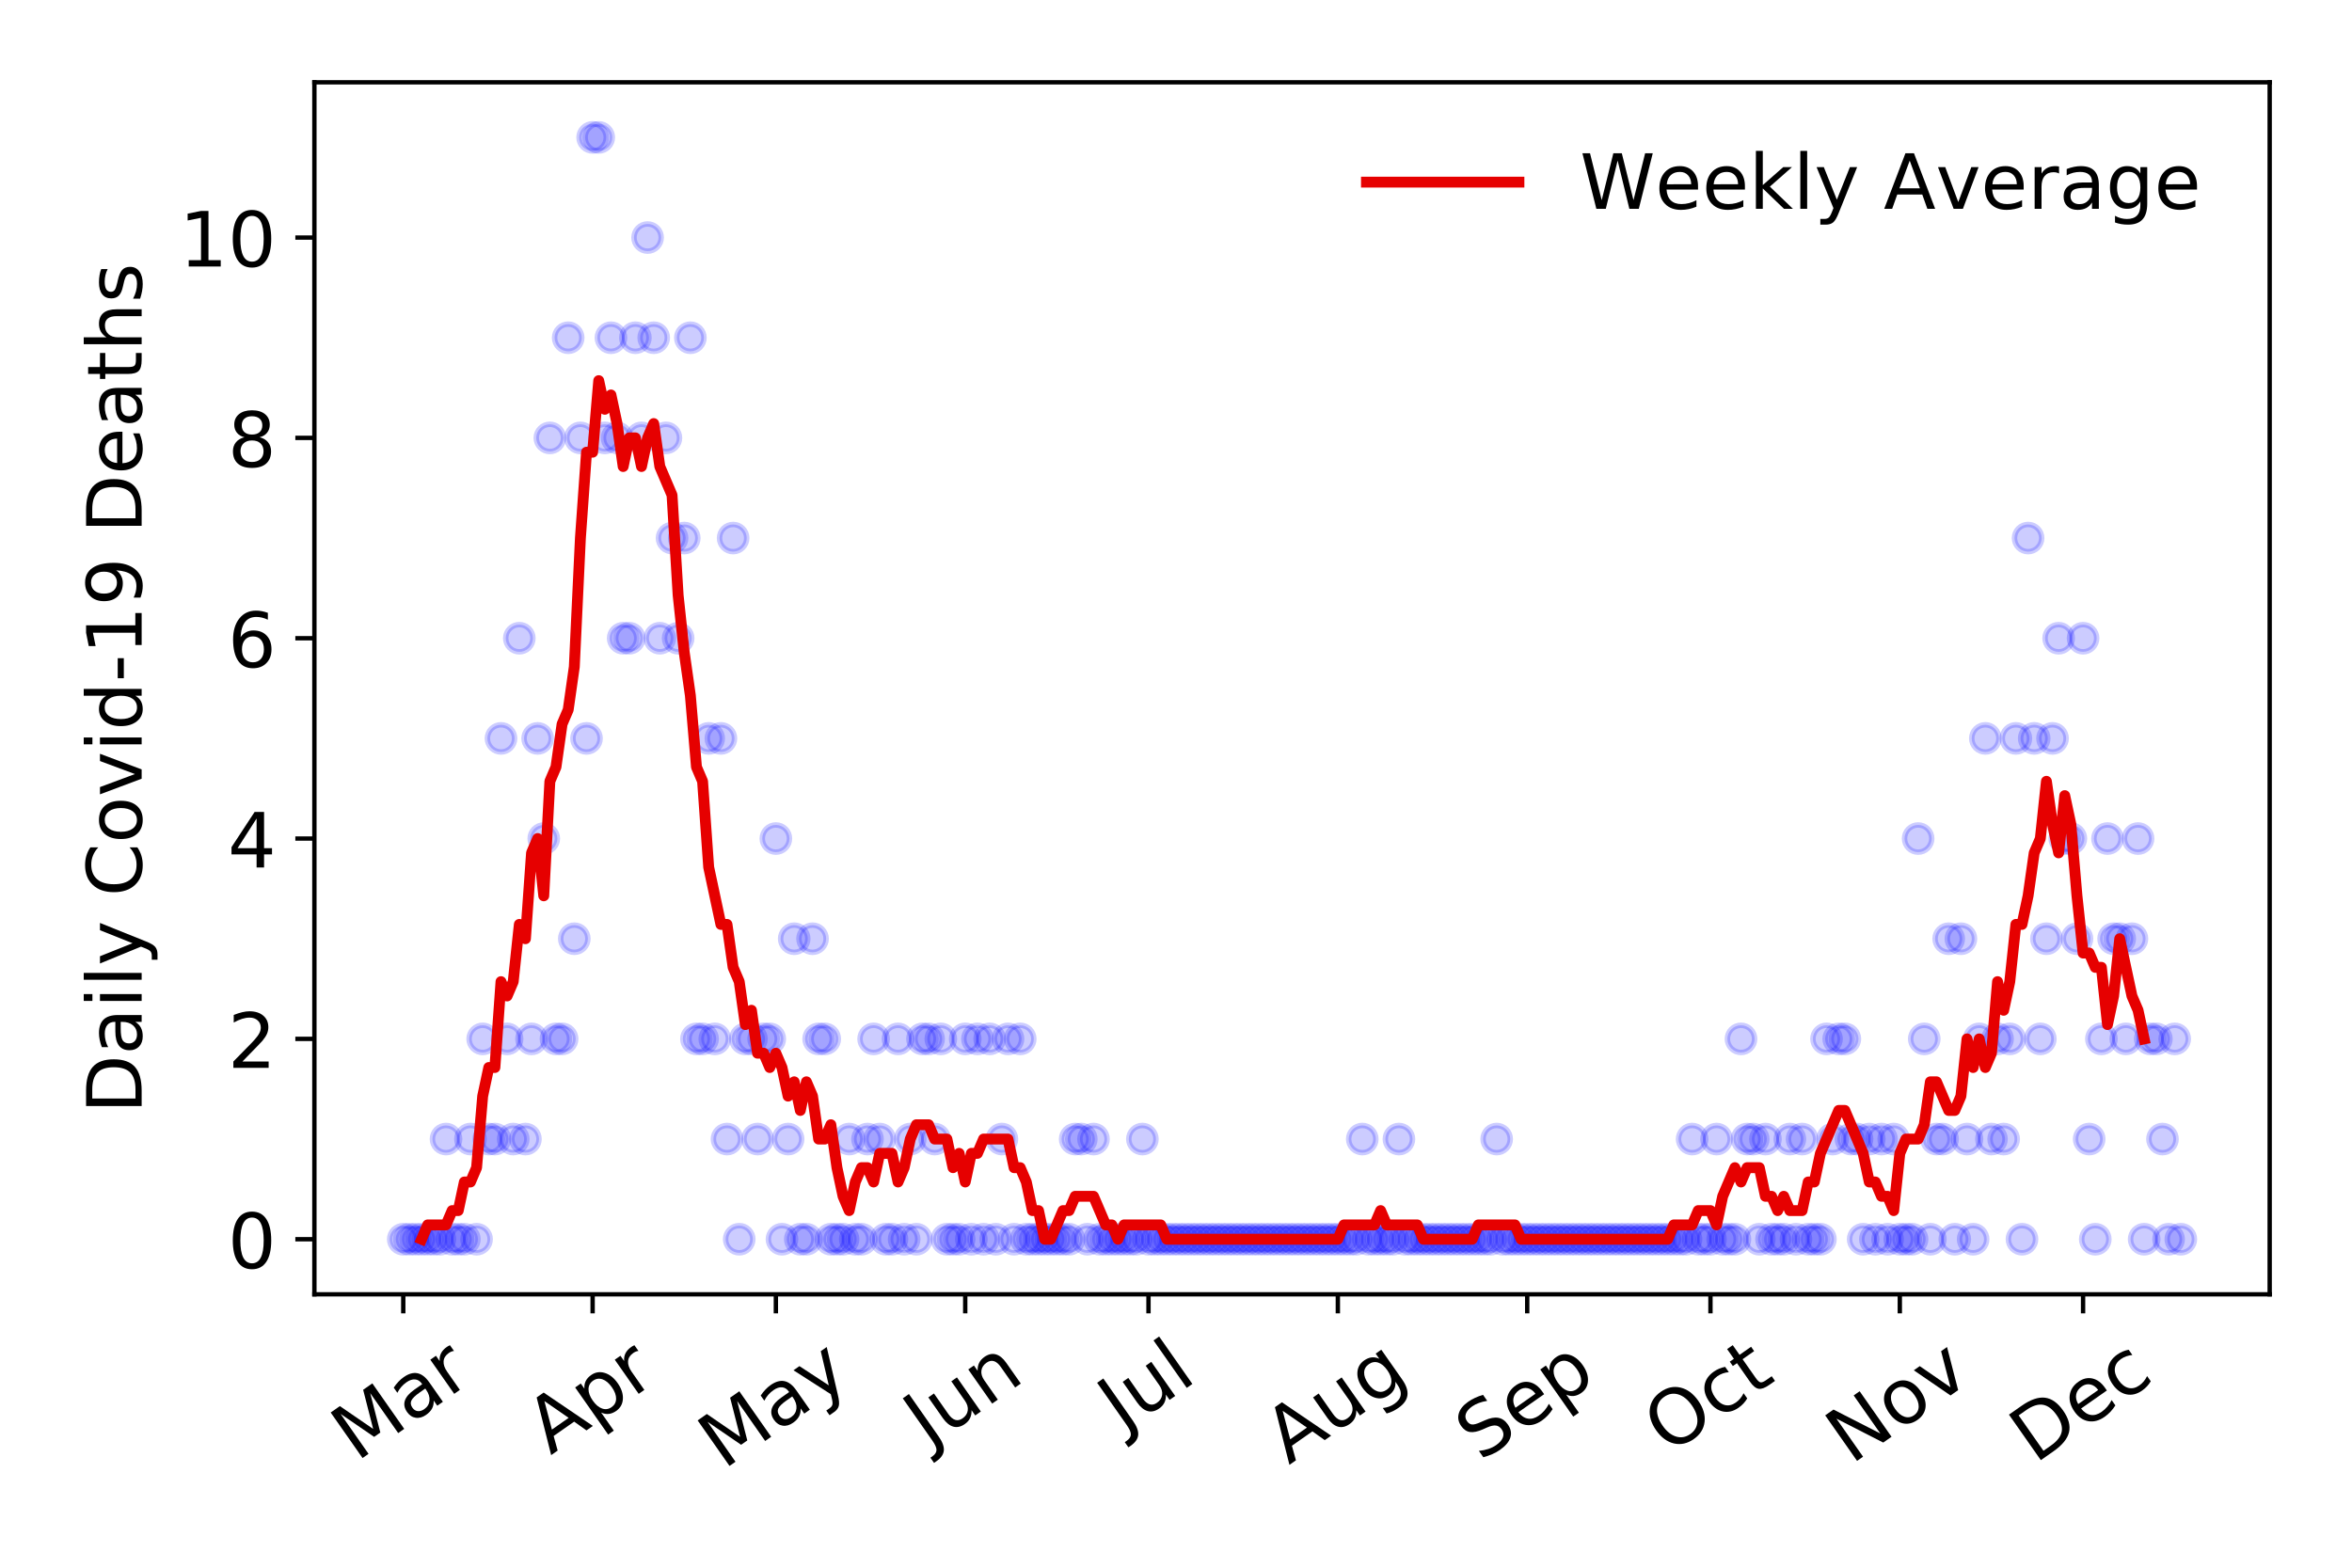 <?xml version="1.0" encoding="utf-8" standalone="no"?>
<!DOCTYPE svg PUBLIC "-//W3C//DTD SVG 1.1//EN"
  "http://www.w3.org/Graphics/SVG/1.1/DTD/svg11.dtd">
<!-- Created with matplotlib (https://matplotlib.org/) -->
<svg height="288pt" version="1.1" viewBox="0 0 432 288" width="432pt" xmlns="http://www.w3.org/2000/svg" xmlns:xlink="http://www.w3.org/1999/xlink">
 <defs>
  <style type="text/css">
*{stroke-linecap:butt;stroke-linejoin:round;}
  </style>
 </defs>
 <g id="figure_1">
  <g id="patch_1">
   <path d="M 0 288 
L 432 288 
L 432 0 
L 0 0 
z
" style="fill:#ffffff;"/>
  </g>
  <g id="axes_1">
   <g id="patch_2">
    <path d="M 57.745 237.778 
L 416.88 237.778 
L 416.88 15.12 
L 57.745 15.12 
z
" style="fill:#ffffff;"/>
   </g>
   <g id="matplotlib.axis_1">
    <g id="xtick_1">
     <g id="line2d_1">
      <defs>
       <path d="M 0 0 
L 0 3.5 
" id="mecb043f94c" style="stroke:#000000;stroke-width:0.8;"/>
      </defs>
      <g>
       <use style="stroke:#000000;stroke-width:0.8;" x="74.069" xlink:href="#mecb043f94c" y="237.778"/>
      </g>
     </g>
     <g id="text_1">
      <!-- Mar -->
      <defs>
       <path d="M 9.812 72.906 
L 24.516 72.906 
L 43.109 23.297 
L 61.812 72.906 
L 76.516 72.906 
L 76.516 0 
L 66.891 0 
L 66.891 64.016 
L 48.094 14.016 
L 38.188 14.016 
L 19.391 64.016 
L 19.391 0 
L 9.812 0 
z
" id="DejaVuSans-77"/>
       <path d="M 34.281 27.484 
Q 23.391 27.484 19.188 25 
Q 14.984 22.516 14.984 16.5 
Q 14.984 11.719 18.141 8.906 
Q 21.297 6.109 26.703 6.109 
Q 34.188 6.109 38.703 11.406 
Q 43.219 16.703 43.219 25.484 
L 43.219 27.484 
z
M 52.203 31.203 
L 52.203 0 
L 43.219 0 
L 43.219 8.297 
Q 40.141 3.328 35.547 0.953 
Q 30.953 -1.422 24.312 -1.422 
Q 15.922 -1.422 10.953 3.297 
Q 6 8.016 6 15.922 
Q 6 25.141 12.172 29.828 
Q 18.359 34.516 30.609 34.516 
L 43.219 34.516 
L 43.219 35.406 
Q 43.219 41.609 39.141 45 
Q 35.062 48.391 27.688 48.391 
Q 23 48.391 18.547 47.266 
Q 14.109 46.141 10.016 43.891 
L 10.016 52.203 
Q 14.938 54.109 19.578 55.047 
Q 24.219 56 28.609 56 
Q 40.484 56 46.344 49.844 
Q 52.203 43.703 52.203 31.203 
z
" id="DejaVuSans-97"/>
       <path d="M 41.109 46.297 
Q 39.594 47.172 37.812 47.578 
Q 36.031 48 33.891 48 
Q 26.266 48 22.188 43.047 
Q 18.109 38.094 18.109 28.812 
L 18.109 0 
L 9.078 0 
L 9.078 54.688 
L 18.109 54.688 
L 18.109 46.188 
Q 20.953 51.172 25.484 53.578 
Q 30.031 56 36.531 56 
Q 37.453 56 38.578 55.875 
Q 39.703 55.766 41.062 55.516 
z
" id="DejaVuSans-114"/>
      </defs>
      <g transform="translate(65.467 268.643)rotate(-35)scale(0.14 -0.14)">
       <use xlink:href="#DejaVuSans-77"/>
       <use x="86.279" xlink:href="#DejaVuSans-97"/>
       <use x="147.559" xlink:href="#DejaVuSans-114"/>
      </g>
     </g>
    </g>
    <g id="xtick_2">
     <g id="line2d_2">
      <g>
       <use style="stroke:#000000;stroke-width:0.8;" x="108.85" xlink:href="#mecb043f94c" y="237.778"/>
      </g>
     </g>
     <g id="text_2">
      <!-- Apr -->
      <defs>
       <path d="M 34.188 63.188 
L 20.797 26.906 
L 47.609 26.906 
z
M 28.609 72.906 
L 39.797 72.906 
L 67.578 0 
L 57.328 0 
L 50.688 18.703 
L 17.828 18.703 
L 11.188 0 
L 0.781 0 
z
" id="DejaVuSans-65"/>
       <path d="M 18.109 8.203 
L 18.109 -20.797 
L 9.078 -20.797 
L 9.078 54.688 
L 18.109 54.688 
L 18.109 46.391 
Q 20.953 51.266 25.266 53.625 
Q 29.594 56 35.594 56 
Q 45.562 56 51.781 48.094 
Q 58.016 40.188 58.016 27.297 
Q 58.016 14.406 51.781 6.484 
Q 45.562 -1.422 35.594 -1.422 
Q 29.594 -1.422 25.266 0.953 
Q 20.953 3.328 18.109 8.203 
z
M 48.688 27.297 
Q 48.688 37.203 44.609 42.844 
Q 40.531 48.484 33.406 48.484 
Q 26.266 48.484 22.188 42.844 
Q 18.109 37.203 18.109 27.297 
Q 18.109 17.391 22.188 11.75 
Q 26.266 6.109 33.406 6.109 
Q 40.531 6.109 44.609 11.75 
Q 48.688 17.391 48.688 27.297 
z
" id="DejaVuSans-112"/>
      </defs>
      <g transform="translate(101.146 267.384)rotate(-35)scale(0.14 -0.14)">
       <use xlink:href="#DejaVuSans-65"/>
       <use x="68.408" xlink:href="#DejaVuSans-112"/>
       <use x="131.885" xlink:href="#DejaVuSans-114"/>
      </g>
     </g>
    </g>
    <g id="xtick_3">
     <g id="line2d_3">
      <g>
       <use style="stroke:#000000;stroke-width:0.8;" x="142.508" xlink:href="#mecb043f94c" y="237.778"/>
      </g>
     </g>
     <g id="text_3">
      <!-- May -->
      <defs>
       <path d="M 32.172 -5.078 
Q 28.375 -14.844 24.75 -17.812 
Q 21.141 -20.797 15.094 -20.797 
L 7.906 -20.797 
L 7.906 -13.281 
L 13.188 -13.281 
Q 16.891 -13.281 18.938 -11.516 
Q 21 -9.766 23.484 -3.219 
L 25.094 0.875 
L 2.984 54.688 
L 12.5 54.688 
L 29.594 11.922 
L 46.688 54.688 
L 56.203 54.688 
z
" id="DejaVuSans-121"/>
      </defs>
      <g transform="translate(132.869 270.094)rotate(-35)scale(0.14 -0.14)">
       <use xlink:href="#DejaVuSans-77"/>
       <use x="86.279" xlink:href="#DejaVuSans-97"/>
       <use x="147.559" xlink:href="#DejaVuSans-121"/>
      </g>
     </g>
    </g>
    <g id="xtick_4">
     <g id="line2d_4">
      <g>
       <use style="stroke:#000000;stroke-width:0.8;" x="177.288" xlink:href="#mecb043f94c" y="237.778"/>
      </g>
     </g>
     <g id="text_4">
      <!-- Jun -->
      <defs>
       <path d="M 9.812 72.906 
L 19.672 72.906 
L 19.672 5.078 
Q 19.672 -8.109 14.672 -14.062 
Q 9.672 -20.016 -1.422 -20.016 
L -5.172 -20.016 
L -5.172 -11.719 
L -2.094 -11.719 
Q 4.438 -11.719 7.125 -8.047 
Q 9.812 -4.391 9.812 5.078 
z
" id="DejaVuSans-74"/>
       <path d="M 8.5 21.578 
L 8.5 54.688 
L 17.484 54.688 
L 17.484 21.922 
Q 17.484 14.156 20.5 10.266 
Q 23.531 6.391 29.594 6.391 
Q 36.859 6.391 41.078 11.031 
Q 45.312 15.672 45.312 23.688 
L 45.312 54.688 
L 54.297 54.688 
L 54.297 0 
L 45.312 0 
L 45.312 8.406 
Q 42.047 3.422 37.719 1 
Q 33.406 -1.422 27.688 -1.422 
Q 18.266 -1.422 13.375 4.438 
Q 8.5 10.297 8.5 21.578 
z
M 31.109 56 
z
" id="DejaVuSans-117"/>
       <path d="M 54.891 33.016 
L 54.891 0 
L 45.906 0 
L 45.906 32.719 
Q 45.906 40.484 42.875 44.328 
Q 39.844 48.188 33.797 48.188 
Q 26.516 48.188 22.312 43.547 
Q 18.109 38.922 18.109 30.906 
L 18.109 0 
L 9.078 0 
L 9.078 54.688 
L 18.109 54.688 
L 18.109 46.188 
Q 21.344 51.125 25.703 53.562 
Q 30.078 56 35.797 56 
Q 45.219 56 50.047 50.172 
Q 54.891 44.344 54.891 33.016 
z
" id="DejaVuSans-110"/>
      </defs>
      <g transform="translate(170.545 266.039)rotate(-35)scale(0.14 -0.14)">
       <use xlink:href="#DejaVuSans-74"/>
       <use x="29.492" xlink:href="#DejaVuSans-117"/>
       <use x="92.871" xlink:href="#DejaVuSans-110"/>
      </g>
     </g>
    </g>
    <g id="xtick_5">
     <g id="line2d_5">
      <g>
       <use style="stroke:#000000;stroke-width:0.8;" x="210.947" xlink:href="#mecb043f94c" y="237.778"/>
      </g>
     </g>
     <g id="text_5">
      <!-- Jul -->
      <defs>
       <path d="M 9.422 75.984 
L 18.406 75.984 
L 18.406 0 
L 9.422 0 
z
" id="DejaVuSans-108"/>
      </defs>
      <g transform="translate(206.244 263.181)rotate(-35)scale(0.14 -0.14)">
       <use xlink:href="#DejaVuSans-74"/>
       <use x="29.492" xlink:href="#DejaVuSans-117"/>
       <use x="92.871" xlink:href="#DejaVuSans-108"/>
      </g>
     </g>
    </g>
    <g id="xtick_6">
     <g id="line2d_6">
      <g>
       <use style="stroke:#000000;stroke-width:0.8;" x="245.727" xlink:href="#mecb043f94c" y="237.778"/>
      </g>
     </g>
     <g id="text_6">
      <!-- Aug -->
      <defs>
       <path d="M 45.406 27.984 
Q 45.406 37.75 41.375 43.109 
Q 37.359 48.484 30.078 48.484 
Q 22.859 48.484 18.828 43.109 
Q 14.797 37.75 14.797 27.984 
Q 14.797 18.266 18.828 12.891 
Q 22.859 7.516 30.078 7.516 
Q 37.359 7.516 41.375 12.891 
Q 45.406 18.266 45.406 27.984 
z
M 54.391 6.781 
Q 54.391 -7.172 48.188 -13.984 
Q 42 -20.797 29.203 -20.797 
Q 24.469 -20.797 20.266 -20.094 
Q 16.062 -19.391 12.109 -17.922 
L 12.109 -9.188 
Q 16.062 -11.328 19.922 -12.344 
Q 23.781 -13.375 27.781 -13.375 
Q 36.625 -13.375 41.016 -8.766 
Q 45.406 -4.156 45.406 5.172 
L 45.406 9.625 
Q 42.625 4.781 38.281 2.391 
Q 33.938 0 27.875 0 
Q 17.828 0 11.672 7.656 
Q 5.516 15.328 5.516 27.984 
Q 5.516 40.672 11.672 48.328 
Q 17.828 56 27.875 56 
Q 33.938 56 38.281 53.609 
Q 42.625 51.219 45.406 46.391 
L 45.406 54.688 
L 54.391 54.688 
z
" id="DejaVuSans-103"/>
      </defs>
      <g transform="translate(236.746 269.172)rotate(-35)scale(0.14 -0.14)">
       <use xlink:href="#DejaVuSans-65"/>
       <use x="68.408" xlink:href="#DejaVuSans-117"/>
       <use x="131.787" xlink:href="#DejaVuSans-103"/>
      </g>
     </g>
    </g>
    <g id="xtick_7">
     <g id="line2d_7">
      <g>
       <use style="stroke:#000000;stroke-width:0.8;" x="280.507" xlink:href="#mecb043f94c" y="237.778"/>
      </g>
     </g>
     <g id="text_7">
      <!-- Sep -->
      <defs>
       <path d="M 53.516 70.516 
L 53.516 60.891 
Q 47.906 63.578 42.922 64.891 
Q 37.938 66.219 33.297 66.219 
Q 25.25 66.219 20.875 63.094 
Q 16.5 59.969 16.5 54.203 
Q 16.5 49.359 19.406 46.891 
Q 22.312 44.438 30.422 42.922 
L 36.375 41.703 
Q 47.406 39.594 52.656 34.297 
Q 57.906 29 57.906 20.125 
Q 57.906 9.516 50.797 4.047 
Q 43.703 -1.422 29.984 -1.422 
Q 24.812 -1.422 18.969 -0.25 
Q 13.141 0.922 6.891 3.219 
L 6.891 13.375 
Q 12.891 10.016 18.656 8.297 
Q 24.422 6.594 29.984 6.594 
Q 38.422 6.594 43.016 9.906 
Q 47.609 13.234 47.609 19.391 
Q 47.609 24.75 44.312 27.781 
Q 41.016 30.812 33.5 32.328 
L 27.484 33.5 
Q 16.453 35.688 11.516 40.375 
Q 6.594 45.062 6.594 53.422 
Q 6.594 63.094 13.406 68.656 
Q 20.219 74.219 32.172 74.219 
Q 37.312 74.219 42.625 73.281 
Q 47.953 72.359 53.516 70.516 
z
" id="DejaVuSans-83"/>
       <path d="M 56.203 29.594 
L 56.203 25.203 
L 14.891 25.203 
Q 15.484 15.922 20.484 11.062 
Q 25.484 6.203 34.422 6.203 
Q 39.594 6.203 44.453 7.469 
Q 49.312 8.734 54.109 11.281 
L 54.109 2.781 
Q 49.266 0.734 44.188 -0.344 
Q 39.109 -1.422 33.891 -1.422 
Q 20.797 -1.422 13.156 6.188 
Q 5.516 13.812 5.516 26.812 
Q 5.516 40.234 12.766 48.109 
Q 20.016 56 32.328 56 
Q 43.359 56 49.781 48.891 
Q 56.203 41.797 56.203 29.594 
z
M 47.219 32.234 
Q 47.125 39.594 43.094 43.984 
Q 39.062 48.391 32.422 48.391 
Q 24.906 48.391 20.391 44.141 
Q 15.875 39.891 15.188 32.172 
z
" id="DejaVuSans-101"/>
      </defs>
      <g transform="translate(271.915 268.629)rotate(-35)scale(0.14 -0.14)">
       <use xlink:href="#DejaVuSans-83"/>
       <use x="63.477" xlink:href="#DejaVuSans-101"/>
       <use x="125" xlink:href="#DejaVuSans-112"/>
      </g>
     </g>
    </g>
    <g id="xtick_8">
     <g id="line2d_8">
      <g>
       <use style="stroke:#000000;stroke-width:0.8;" x="314.166" xlink:href="#mecb043f94c" y="237.778"/>
      </g>
     </g>
     <g id="text_8">
      <!-- Oct -->
      <defs>
       <path d="M 39.406 66.219 
Q 28.656 66.219 22.328 58.203 
Q 16.016 50.203 16.016 36.375 
Q 16.016 22.609 22.328 14.594 
Q 28.656 6.594 39.406 6.594 
Q 50.141 6.594 56.422 14.594 
Q 62.703 22.609 62.703 36.375 
Q 62.703 50.203 56.422 58.203 
Q 50.141 66.219 39.406 66.219 
z
M 39.406 74.219 
Q 54.734 74.219 63.906 63.938 
Q 73.094 53.656 73.094 36.375 
Q 73.094 19.141 63.906 8.859 
Q 54.734 -1.422 39.406 -1.422 
Q 24.031 -1.422 14.812 8.828 
Q 5.609 19.094 5.609 36.375 
Q 5.609 53.656 14.812 63.938 
Q 24.031 74.219 39.406 74.219 
z
" id="DejaVuSans-79"/>
       <path d="M 48.781 52.594 
L 48.781 44.188 
Q 44.969 46.297 41.141 47.344 
Q 37.312 48.391 33.406 48.391 
Q 24.656 48.391 19.812 42.844 
Q 14.984 37.312 14.984 27.297 
Q 14.984 17.281 19.812 11.734 
Q 24.656 6.203 33.406 6.203 
Q 37.312 6.203 41.141 7.25 
Q 44.969 8.297 48.781 10.406 
L 48.781 2.094 
Q 45.016 0.344 40.984 -0.531 
Q 36.969 -1.422 32.422 -1.422 
Q 20.062 -1.422 12.781 6.344 
Q 5.516 14.109 5.516 27.297 
Q 5.516 40.672 12.859 48.328 
Q 20.219 56 33.016 56 
Q 37.156 56 41.109 55.141 
Q 45.062 54.297 48.781 52.594 
z
" id="DejaVuSans-99"/>
       <path d="M 18.312 70.219 
L 18.312 54.688 
L 36.812 54.688 
L 36.812 47.703 
L 18.312 47.703 
L 18.312 18.016 
Q 18.312 11.328 20.141 9.422 
Q 21.969 7.516 27.594 7.516 
L 36.812 7.516 
L 36.812 0 
L 27.594 0 
Q 17.188 0 13.234 3.875 
Q 9.281 7.766 9.281 18.016 
L 9.281 47.703 
L 2.688 47.703 
L 2.688 54.688 
L 9.281 54.688 
L 9.281 70.219 
z
" id="DejaVuSans-116"/>
      </defs>
      <g transform="translate(306.467 267.377)rotate(-35)scale(0.14 -0.14)">
       <use xlink:href="#DejaVuSans-79"/>
       <use x="78.711" xlink:href="#DejaVuSans-99"/>
       <use x="133.691" xlink:href="#DejaVuSans-116"/>
      </g>
     </g>
    </g>
    <g id="xtick_9">
     <g id="line2d_9">
      <g>
       <use style="stroke:#000000;stroke-width:0.8;" x="348.946" xlink:href="#mecb043f94c" y="237.778"/>
      </g>
     </g>
     <g id="text_9">
      <!-- Nov -->
      <defs>
       <path d="M 9.812 72.906 
L 23.094 72.906 
L 55.422 11.922 
L 55.422 72.906 
L 64.984 72.906 
L 64.984 0 
L 51.703 0 
L 19.391 60.984 
L 19.391 0 
L 9.812 0 
z
" id="DejaVuSans-78"/>
       <path d="M 30.609 48.391 
Q 23.391 48.391 19.188 42.75 
Q 14.984 37.109 14.984 27.297 
Q 14.984 17.484 19.156 11.844 
Q 23.344 6.203 30.609 6.203 
Q 37.797 6.203 41.984 11.859 
Q 46.188 17.531 46.188 27.297 
Q 46.188 37.016 41.984 42.703 
Q 37.797 48.391 30.609 48.391 
z
M 30.609 56 
Q 42.328 56 49.016 48.375 
Q 55.719 40.766 55.719 27.297 
Q 55.719 13.875 49.016 6.219 
Q 42.328 -1.422 30.609 -1.422 
Q 18.844 -1.422 12.172 6.219 
Q 5.516 13.875 5.516 27.297 
Q 5.516 40.766 12.172 48.375 
Q 18.844 56 30.609 56 
z
" id="DejaVuSans-111"/>
       <path d="M 2.984 54.688 
L 12.5 54.688 
L 29.594 8.797 
L 46.688 54.688 
L 56.203 54.688 
L 35.688 0 
L 23.484 0 
z
" id="DejaVuSans-118"/>
      </defs>
      <g transform="translate(339.97 269.166)rotate(-35)scale(0.14 -0.14)">
       <use xlink:href="#DejaVuSans-78"/>
       <use x="74.805" xlink:href="#DejaVuSans-111"/>
       <use x="135.986" xlink:href="#DejaVuSans-118"/>
      </g>
     </g>
    </g>
    <g id="xtick_10">
     <g id="line2d_10">
      <g>
       <use style="stroke:#000000;stroke-width:0.8;" x="382.605" xlink:href="#mecb043f94c" y="237.778"/>
      </g>
     </g>
     <g id="text_10">
      <!-- Dec -->
      <defs>
       <path d="M 19.672 64.797 
L 19.672 8.109 
L 31.594 8.109 
Q 46.688 8.109 53.688 14.938 
Q 60.688 21.781 60.688 36.531 
Q 60.688 51.172 53.688 57.984 
Q 46.688 64.797 31.594 64.797 
z
M 9.812 72.906 
L 30.078 72.906 
Q 51.266 72.906 61.172 64.094 
Q 71.094 55.281 71.094 36.531 
Q 71.094 17.672 61.125 8.828 
Q 51.172 0 30.078 0 
L 9.812 0 
z
" id="DejaVuSans-68"/>
      </defs>
      <g transform="translate(373.724 269.032)rotate(-35)scale(0.14 -0.14)">
       <use xlink:href="#DejaVuSans-68"/>
       <use x="77.002" xlink:href="#DejaVuSans-101"/>
       <use x="138.525" xlink:href="#DejaVuSans-99"/>
      </g>
     </g>
    </g>
   </g>
   <g id="matplotlib.axis_2">
    <g id="ytick_1">
     <g id="line2d_11">
      <defs>
       <path d="M 0 0 
L -3.5 0 
" id="mdf14d16dc9" style="stroke:#000000;stroke-width:0.8;"/>
      </defs>
      <g>
       <use style="stroke:#000000;stroke-width:0.8;" x="57.745" xlink:href="#mdf14d16dc9" y="227.657"/>
      </g>
     </g>
     <g id="text_11">
      <!-- 0 -->
      <defs>
       <path d="M 31.781 66.406 
Q 24.172 66.406 20.328 58.906 
Q 16.5 51.422 16.5 36.375 
Q 16.5 21.391 20.328 13.891 
Q 24.172 6.391 31.781 6.391 
Q 39.453 6.391 43.281 13.891 
Q 47.125 21.391 47.125 36.375 
Q 47.125 51.422 43.281 58.906 
Q 39.453 66.406 31.781 66.406 
z
M 31.781 74.219 
Q 44.047 74.219 50.516 64.516 
Q 56.984 54.828 56.984 36.375 
Q 56.984 17.969 50.516 8.266 
Q 44.047 -1.422 31.781 -1.422 
Q 19.531 -1.422 13.062 8.266 
Q 6.594 17.969 6.594 36.375 
Q 6.594 54.828 13.062 64.516 
Q 19.531 74.219 31.781 74.219 
z
" id="DejaVuSans-48"/>
      </defs>
      <g transform="translate(41.837 232.976)scale(0.14 -0.14)">
       <use xlink:href="#DejaVuSans-48"/>
      </g>
     </g>
    </g>
    <g id="ytick_2">
     <g id="line2d_12">
      <g>
       <use style="stroke:#000000;stroke-width:0.8;" x="57.745" xlink:href="#mdf14d16dc9" y="190.854"/>
      </g>
     </g>
     <g id="text_12">
      <!-- 2 -->
      <defs>
       <path d="M 19.188 8.297 
L 53.609 8.297 
L 53.609 0 
L 7.328 0 
L 7.328 8.297 
Q 12.938 14.109 22.625 23.891 
Q 32.328 33.688 34.812 36.531 
Q 39.547 41.844 41.422 45.531 
Q 43.312 49.219 43.312 52.781 
Q 43.312 58.594 39.234 62.25 
Q 35.156 65.922 28.609 65.922 
Q 23.969 65.922 18.812 64.312 
Q 13.672 62.703 7.812 59.422 
L 7.812 69.391 
Q 13.766 71.781 18.938 73 
Q 24.125 74.219 28.422 74.219 
Q 39.75 74.219 46.484 68.547 
Q 53.219 62.891 53.219 53.422 
Q 53.219 48.922 51.531 44.891 
Q 49.859 40.875 45.406 35.406 
Q 44.188 33.984 37.641 27.219 
Q 31.109 20.453 19.188 8.297 
z
" id="DejaVuSans-50"/>
      </defs>
      <g transform="translate(41.837 196.173)scale(0.14 -0.14)">
       <use xlink:href="#DejaVuSans-50"/>
      </g>
     </g>
    </g>
    <g id="ytick_3">
     <g id="line2d_13">
      <g>
       <use style="stroke:#000000;stroke-width:0.8;" x="57.745" xlink:href="#mdf14d16dc9" y="154.051"/>
      </g>
     </g>
     <g id="text_13">
      <!-- 4 -->
      <defs>
       <path d="M 37.797 64.312 
L 12.891 25.391 
L 37.797 25.391 
z
M 35.203 72.906 
L 47.609 72.906 
L 47.609 25.391 
L 58.016 25.391 
L 58.016 17.188 
L 47.609 17.188 
L 47.609 0 
L 37.797 0 
L 37.797 17.188 
L 4.891 17.188 
L 4.891 26.703 
z
" id="DejaVuSans-52"/>
      </defs>
      <g transform="translate(41.837 159.37)scale(0.14 -0.14)">
       <use xlink:href="#DejaVuSans-52"/>
      </g>
     </g>
    </g>
    <g id="ytick_4">
     <g id="line2d_14">
      <g>
       <use style="stroke:#000000;stroke-width:0.8;" x="57.745" xlink:href="#mdf14d16dc9" y="117.248"/>
      </g>
     </g>
     <g id="text_14">
      <!-- 6 -->
      <defs>
       <path d="M 33.016 40.375 
Q 26.375 40.375 22.484 35.828 
Q 18.609 31.297 18.609 23.391 
Q 18.609 15.531 22.484 10.953 
Q 26.375 6.391 33.016 6.391 
Q 39.656 6.391 43.531 10.953 
Q 47.406 15.531 47.406 23.391 
Q 47.406 31.297 43.531 35.828 
Q 39.656 40.375 33.016 40.375 
z
M 52.594 71.297 
L 52.594 62.312 
Q 48.875 64.062 45.094 64.984 
Q 41.312 65.922 37.594 65.922 
Q 27.828 65.922 22.672 59.328 
Q 17.531 52.734 16.797 39.406 
Q 19.672 43.656 24.016 45.922 
Q 28.375 48.188 33.594 48.188 
Q 44.578 48.188 50.953 41.516 
Q 57.328 34.859 57.328 23.391 
Q 57.328 12.156 50.688 5.359 
Q 44.047 -1.422 33.016 -1.422 
Q 20.359 -1.422 13.672 8.266 
Q 6.984 17.969 6.984 36.375 
Q 6.984 53.656 15.188 63.938 
Q 23.391 74.219 37.203 74.219 
Q 40.922 74.219 44.703 73.484 
Q 48.484 72.75 52.594 71.297 
z
" id="DejaVuSans-54"/>
      </defs>
      <g transform="translate(41.837 122.567)scale(0.14 -0.14)">
       <use xlink:href="#DejaVuSans-54"/>
      </g>
     </g>
    </g>
    <g id="ytick_5">
     <g id="line2d_15">
      <g>
       <use style="stroke:#000000;stroke-width:0.8;" x="57.745" xlink:href="#mdf14d16dc9" y="80.445"/>
      </g>
     </g>
     <g id="text_15">
      <!-- 8 -->
      <defs>
       <path d="M 31.781 34.625 
Q 24.75 34.625 20.719 30.859 
Q 16.703 27.094 16.703 20.516 
Q 16.703 13.922 20.719 10.156 
Q 24.75 6.391 31.781 6.391 
Q 38.812 6.391 42.859 10.172 
Q 46.922 13.969 46.922 20.516 
Q 46.922 27.094 42.891 30.859 
Q 38.875 34.625 31.781 34.625 
z
M 21.922 38.812 
Q 15.578 40.375 12.031 44.719 
Q 8.5 49.078 8.5 55.328 
Q 8.5 64.062 14.719 69.141 
Q 20.953 74.219 31.781 74.219 
Q 42.672 74.219 48.875 69.141 
Q 55.078 64.062 55.078 55.328 
Q 55.078 49.078 51.531 44.719 
Q 48 40.375 41.703 38.812 
Q 48.828 37.156 52.797 32.312 
Q 56.781 27.484 56.781 20.516 
Q 56.781 9.906 50.312 4.234 
Q 43.844 -1.422 31.781 -1.422 
Q 19.734 -1.422 13.25 4.234 
Q 6.781 9.906 6.781 20.516 
Q 6.781 27.484 10.781 32.312 
Q 14.797 37.156 21.922 38.812 
z
M 18.312 54.391 
Q 18.312 48.734 21.844 45.562 
Q 25.391 42.391 31.781 42.391 
Q 38.141 42.391 41.719 45.562 
Q 45.312 48.734 45.312 54.391 
Q 45.312 60.062 41.719 63.234 
Q 38.141 66.406 31.781 66.406 
Q 25.391 66.406 21.844 63.234 
Q 18.312 60.062 18.312 54.391 
z
" id="DejaVuSans-56"/>
      </defs>
      <g transform="translate(41.837 85.764)scale(0.14 -0.14)">
       <use xlink:href="#DejaVuSans-56"/>
      </g>
     </g>
    </g>
    <g id="ytick_6">
     <g id="line2d_16">
      <g>
       <use style="stroke:#000000;stroke-width:0.8;" x="57.745" xlink:href="#mdf14d16dc9" y="43.642"/>
      </g>
     </g>
     <g id="text_16">
      <!-- 10 -->
      <defs>
       <path d="M 12.406 8.297 
L 28.516 8.297 
L 28.516 63.922 
L 10.984 60.406 
L 10.984 69.391 
L 28.422 72.906 
L 38.281 72.906 
L 38.281 8.297 
L 54.391 8.297 
L 54.391 0 
L 12.406 0 
z
" id="DejaVuSans-49"/>
      </defs>
      <g transform="translate(32.93 48.961)scale(0.14 -0.14)">
       <use xlink:href="#DejaVuSans-49"/>
       <use x="63.623" xlink:href="#DejaVuSans-48"/>
      </g>
     </g>
    </g>
    <g id="text_17">
     <!-- Daily Covid-19 Deaths -->
     <defs>
      <path d="M 9.422 54.688 
L 18.406 54.688 
L 18.406 0 
L 9.422 0 
z
M 9.422 75.984 
L 18.406 75.984 
L 18.406 64.594 
L 9.422 64.594 
z
" id="DejaVuSans-105"/>
      <path id="DejaVuSans-32"/>
      <path d="M 64.406 67.281 
L 64.406 56.891 
Q 59.422 61.531 53.781 63.812 
Q 48.141 66.109 41.797 66.109 
Q 29.297 66.109 22.656 58.469 
Q 16.016 50.828 16.016 36.375 
Q 16.016 21.969 22.656 14.328 
Q 29.297 6.688 41.797 6.688 
Q 48.141 6.688 53.781 8.984 
Q 59.422 11.281 64.406 15.922 
L 64.406 5.609 
Q 59.234 2.094 53.438 0.328 
Q 47.656 -1.422 41.219 -1.422 
Q 24.656 -1.422 15.125 8.703 
Q 5.609 18.844 5.609 36.375 
Q 5.609 53.953 15.125 64.078 
Q 24.656 74.219 41.219 74.219 
Q 47.75 74.219 53.531 72.484 
Q 59.328 70.75 64.406 67.281 
z
" id="DejaVuSans-67"/>
      <path d="M 45.406 46.391 
L 45.406 75.984 
L 54.391 75.984 
L 54.391 0 
L 45.406 0 
L 45.406 8.203 
Q 42.578 3.328 38.25 0.953 
Q 33.938 -1.422 27.875 -1.422 
Q 17.969 -1.422 11.734 6.484 
Q 5.516 14.406 5.516 27.297 
Q 5.516 40.188 11.734 48.094 
Q 17.969 56 27.875 56 
Q 33.938 56 38.25 53.625 
Q 42.578 51.266 45.406 46.391 
z
M 14.797 27.297 
Q 14.797 17.391 18.875 11.75 
Q 22.953 6.109 30.078 6.109 
Q 37.203 6.109 41.297 11.75 
Q 45.406 17.391 45.406 27.297 
Q 45.406 37.203 41.297 42.844 
Q 37.203 48.484 30.078 48.484 
Q 22.953 48.484 18.875 42.844 
Q 14.797 37.203 14.797 27.297 
z
" id="DejaVuSans-100"/>
      <path d="M 4.891 31.391 
L 31.203 31.391 
L 31.203 23.391 
L 4.891 23.391 
z
" id="DejaVuSans-45"/>
      <path d="M 10.984 1.516 
L 10.984 10.5 
Q 14.703 8.734 18.5 7.812 
Q 22.312 6.891 25.984 6.891 
Q 35.75 6.891 40.891 13.453 
Q 46.047 20.016 46.781 33.406 
Q 43.953 29.203 39.594 26.953 
Q 35.25 24.703 29.984 24.703 
Q 19.047 24.703 12.672 31.312 
Q 6.297 37.938 6.297 49.422 
Q 6.297 60.641 12.938 67.422 
Q 19.578 74.219 30.609 74.219 
Q 43.266 74.219 49.922 64.516 
Q 56.594 54.828 56.594 36.375 
Q 56.594 19.141 48.406 8.859 
Q 40.234 -1.422 26.422 -1.422 
Q 22.703 -1.422 18.891 -0.688 
Q 15.094 0.047 10.984 1.516 
z
M 30.609 32.422 
Q 37.25 32.422 41.125 36.953 
Q 45.016 41.5 45.016 49.422 
Q 45.016 57.281 41.125 61.844 
Q 37.25 66.406 30.609 66.406 
Q 23.969 66.406 20.094 61.844 
Q 16.219 57.281 16.219 49.422 
Q 16.219 41.5 20.094 36.953 
Q 23.969 32.422 30.609 32.422 
z
" id="DejaVuSans-57"/>
      <path d="M 54.891 33.016 
L 54.891 0 
L 45.906 0 
L 45.906 32.719 
Q 45.906 40.484 42.875 44.328 
Q 39.844 48.188 33.797 48.188 
Q 26.516 48.188 22.312 43.547 
Q 18.109 38.922 18.109 30.906 
L 18.109 0 
L 9.078 0 
L 9.078 75.984 
L 18.109 75.984 
L 18.109 46.188 
Q 21.344 51.125 25.703 53.562 
Q 30.078 56 35.797 56 
Q 45.219 56 50.047 50.172 
Q 54.891 44.344 54.891 33.016 
z
" id="DejaVuSans-104"/>
      <path d="M 44.281 53.078 
L 44.281 44.578 
Q 40.484 46.531 36.375 47.5 
Q 32.281 48.484 27.875 48.484 
Q 21.188 48.484 17.844 46.438 
Q 14.5 44.391 14.5 40.281 
Q 14.5 37.156 16.891 35.375 
Q 19.281 33.594 26.516 31.984 
L 29.594 31.297 
Q 39.156 29.25 43.188 25.516 
Q 47.219 21.781 47.219 15.094 
Q 47.219 7.469 41.188 3.016 
Q 35.156 -1.422 24.609 -1.422 
Q 20.219 -1.422 15.453 -0.562 
Q 10.688 0.297 5.422 2 
L 5.422 11.281 
Q 10.406 8.688 15.234 7.391 
Q 20.062 6.109 24.812 6.109 
Q 31.156 6.109 34.562 8.281 
Q 37.984 10.453 37.984 14.406 
Q 37.984 18.062 35.516 20.016 
Q 33.062 21.969 24.703 23.781 
L 21.578 24.516 
Q 13.234 26.266 9.516 29.906 
Q 5.812 33.547 5.812 39.891 
Q 5.812 47.609 11.281 51.797 
Q 16.75 56 26.812 56 
Q 31.781 56 36.172 55.266 
Q 40.578 54.547 44.281 53.078 
z
" id="DejaVuSans-115"/>
     </defs>
     <g transform="translate(26.018 204.56)rotate(-90)scale(0.14 -0.14)">
      <use xlink:href="#DejaVuSans-68"/>
      <use x="77.002" xlink:href="#DejaVuSans-97"/>
      <use x="138.281" xlink:href="#DejaVuSans-105"/>
      <use x="166.064" xlink:href="#DejaVuSans-108"/>
      <use x="193.848" xlink:href="#DejaVuSans-121"/>
      <use x="253.027" xlink:href="#DejaVuSans-32"/>
      <use x="284.814" xlink:href="#DejaVuSans-67"/>
      <use x="354.639" xlink:href="#DejaVuSans-111"/>
      <use x="415.82" xlink:href="#DejaVuSans-118"/>
      <use x="475" xlink:href="#DejaVuSans-105"/>
      <use x="502.783" xlink:href="#DejaVuSans-100"/>
      <use x="566.26" xlink:href="#DejaVuSans-45"/>
      <use x="602.344" xlink:href="#DejaVuSans-49"/>
      <use x="665.967" xlink:href="#DejaVuSans-57"/>
      <use x="729.59" xlink:href="#DejaVuSans-32"/>
      <use x="761.377" xlink:href="#DejaVuSans-68"/>
      <use x="838.379" xlink:href="#DejaVuSans-101"/>
      <use x="899.902" xlink:href="#DejaVuSans-97"/>
      <use x="961.182" xlink:href="#DejaVuSans-116"/>
      <use x="1000.391" xlink:href="#DejaVuSans-104"/>
      <use x="1063.77" xlink:href="#DejaVuSans-115"/>
     </g>
    </g>
   </g>
   <g id="line2d_17">
    <defs>
     <path d="M 0 2.5 
C 0.663 2.5 1.299 2.237 1.768 1.768 
C 2.237 1.299 2.5 0.663 2.5 0 
C 2.5 -0.663 2.237 -1.299 1.768 -1.768 
C 1.299 -2.237 0.663 -2.5 0 -2.5 
C -0.663 -2.5 -1.299 -2.237 -1.768 -1.768 
C -2.237 -1.299 -2.5 -0.663 -2.5 0 
C -2.5 0.663 -2.237 1.299 -1.768 1.768 
C -1.299 2.237 -0.663 2.5 0 2.5 
z
" id="m5f51c8c003" style="stroke:#0000ff;stroke-opacity:0.2;"/>
    </defs>
    <g clip-path="url(#p28552c355a)">
     <use style="fill:#0000ff;fill-opacity:0.2;stroke:#0000ff;stroke-opacity:0.2;" x="74.069" xlink:href="#m5f51c8c003" y="227.657"/>
     <use style="fill:#0000ff;fill-opacity:0.2;stroke:#0000ff;stroke-opacity:0.2;" x="75.191" xlink:href="#m5f51c8c003" y="227.657"/>
     <use style="fill:#0000ff;fill-opacity:0.2;stroke:#0000ff;stroke-opacity:0.2;" x="76.313" xlink:href="#m5f51c8c003" y="227.657"/>
     <use style="fill:#0000ff;fill-opacity:0.2;stroke:#0000ff;stroke-opacity:0.2;" x="77.435" xlink:href="#m5f51c8c003" y="227.657"/>
     <use style="fill:#0000ff;fill-opacity:0.2;stroke:#0000ff;stroke-opacity:0.2;" x="78.557" xlink:href="#m5f51c8c003" y="227.657"/>
     <use style="fill:#0000ff;fill-opacity:0.2;stroke:#0000ff;stroke-opacity:0.2;" x="79.679" xlink:href="#m5f51c8c003" y="227.657"/>
     <use style="fill:#0000ff;fill-opacity:0.2;stroke:#0000ff;stroke-opacity:0.2;" x="80.801" xlink:href="#m5f51c8c003" y="227.657"/>
     <use style="fill:#0000ff;fill-opacity:0.2;stroke:#0000ff;stroke-opacity:0.2;" x="81.923" xlink:href="#m5f51c8c003" y="209.256"/>
     <use style="fill:#0000ff;fill-opacity:0.2;stroke:#0000ff;stroke-opacity:0.2;" x="83.045" xlink:href="#m5f51c8c003" y="227.657"/>
     <use style="fill:#0000ff;fill-opacity:0.2;stroke:#0000ff;stroke-opacity:0.2;" x="84.167" xlink:href="#m5f51c8c003" y="227.657"/>
     <use style="fill:#0000ff;fill-opacity:0.2;stroke:#0000ff;stroke-opacity:0.2;" x="85.289" xlink:href="#m5f51c8c003" y="227.657"/>
     <use style="fill:#0000ff;fill-opacity:0.2;stroke:#0000ff;stroke-opacity:0.2;" x="86.411" xlink:href="#m5f51c8c003" y="209.256"/>
     <use style="fill:#0000ff;fill-opacity:0.2;stroke:#0000ff;stroke-opacity:0.2;" x="87.533" xlink:href="#m5f51c8c003" y="227.657"/>
     <use style="fill:#0000ff;fill-opacity:0.2;stroke:#0000ff;stroke-opacity:0.2;" x="88.655" xlink:href="#m5f51c8c003" y="190.854"/>
     <use style="fill:#0000ff;fill-opacity:0.2;stroke:#0000ff;stroke-opacity:0.2;" x="89.777" xlink:href="#m5f51c8c003" y="209.256"/>
     <use style="fill:#0000ff;fill-opacity:0.2;stroke:#0000ff;stroke-opacity:0.2;" x="90.899" xlink:href="#m5f51c8c003" y="209.256"/>
     <use style="fill:#0000ff;fill-opacity:0.2;stroke:#0000ff;stroke-opacity:0.2;" x="92.02" xlink:href="#m5f51c8c003" y="135.65"/>
     <use style="fill:#0000ff;fill-opacity:0.2;stroke:#0000ff;stroke-opacity:0.2;" x="93.142" xlink:href="#m5f51c8c003" y="190.854"/>
     <use style="fill:#0000ff;fill-opacity:0.2;stroke:#0000ff;stroke-opacity:0.2;" x="94.264" xlink:href="#m5f51c8c003" y="209.256"/>
     <use style="fill:#0000ff;fill-opacity:0.2;stroke:#0000ff;stroke-opacity:0.2;" x="95.386" xlink:href="#m5f51c8c003" y="117.248"/>
     <use style="fill:#0000ff;fill-opacity:0.2;stroke:#0000ff;stroke-opacity:0.2;" x="96.508" xlink:href="#m5f51c8c003" y="209.256"/>
     <use style="fill:#0000ff;fill-opacity:0.2;stroke:#0000ff;stroke-opacity:0.2;" x="97.63" xlink:href="#m5f51c8c003" y="190.854"/>
     <use style="fill:#0000ff;fill-opacity:0.2;stroke:#0000ff;stroke-opacity:0.2;" x="98.752" xlink:href="#m5f51c8c003" y="135.65"/>
     <use style="fill:#0000ff;fill-opacity:0.2;stroke:#0000ff;stroke-opacity:0.2;" x="99.874" xlink:href="#m5f51c8c003" y="154.051"/>
     <use style="fill:#0000ff;fill-opacity:0.2;stroke:#0000ff;stroke-opacity:0.2;" x="100.996" xlink:href="#m5f51c8c003" y="80.445"/>
     <use style="fill:#0000ff;fill-opacity:0.2;stroke:#0000ff;stroke-opacity:0.2;" x="102.118" xlink:href="#m5f51c8c003" y="190.854"/>
     <use style="fill:#0000ff;fill-opacity:0.2;stroke:#0000ff;stroke-opacity:0.2;" x="103.24" xlink:href="#m5f51c8c003" y="190.854"/>
     <use style="fill:#0000ff;fill-opacity:0.2;stroke:#0000ff;stroke-opacity:0.2;" x="104.362" xlink:href="#m5f51c8c003" y="62.044"/>
     <use style="fill:#0000ff;fill-opacity:0.2;stroke:#0000ff;stroke-opacity:0.2;" x="105.484" xlink:href="#m5f51c8c003" y="172.453"/>
     <use style="fill:#0000ff;fill-opacity:0.2;stroke:#0000ff;stroke-opacity:0.2;" x="106.606" xlink:href="#m5f51c8c003" y="80.445"/>
     <use style="fill:#0000ff;fill-opacity:0.2;stroke:#0000ff;stroke-opacity:0.2;" x="107.728" xlink:href="#m5f51c8c003" y="135.65"/>
     <use style="fill:#0000ff;fill-opacity:0.2;stroke:#0000ff;stroke-opacity:0.2;" x="108.85" xlink:href="#m5f51c8c003" y="25.241"/>
     <use style="fill:#0000ff;fill-opacity:0.2;stroke:#0000ff;stroke-opacity:0.2;" x="109.972" xlink:href="#m5f51c8c003" y="25.241"/>
     <use style="fill:#0000ff;fill-opacity:0.2;stroke:#0000ff;stroke-opacity:0.2;" x="111.094" xlink:href="#m5f51c8c003" y="80.445"/>
     <use style="fill:#0000ff;fill-opacity:0.2;stroke:#0000ff;stroke-opacity:0.2;" x="112.215" xlink:href="#m5f51c8c003" y="62.044"/>
     <use style="fill:#0000ff;fill-opacity:0.2;stroke:#0000ff;stroke-opacity:0.2;" x="113.337" xlink:href="#m5f51c8c003" y="80.445"/>
     <use style="fill:#0000ff;fill-opacity:0.2;stroke:#0000ff;stroke-opacity:0.2;" x="114.459" xlink:href="#m5f51c8c003" y="117.248"/>
     <use style="fill:#0000ff;fill-opacity:0.2;stroke:#0000ff;stroke-opacity:0.2;" x="115.581" xlink:href="#m5f51c8c003" y="117.248"/>
     <use style="fill:#0000ff;fill-opacity:0.2;stroke:#0000ff;stroke-opacity:0.2;" x="116.703" xlink:href="#m5f51c8c003" y="62.044"/>
     <use style="fill:#0000ff;fill-opacity:0.2;stroke:#0000ff;stroke-opacity:0.2;" x="117.825" xlink:href="#m5f51c8c003" y="80.445"/>
     <use style="fill:#0000ff;fill-opacity:0.2;stroke:#0000ff;stroke-opacity:0.2;" x="118.947" xlink:href="#m5f51c8c003" y="43.642"/>
     <use style="fill:#0000ff;fill-opacity:0.2;stroke:#0000ff;stroke-opacity:0.2;" x="120.069" xlink:href="#m5f51c8c003" y="62.044"/>
     <use style="fill:#0000ff;fill-opacity:0.2;stroke:#0000ff;stroke-opacity:0.2;" x="121.191" xlink:href="#m5f51c8c003" y="117.248"/>
     <use style="fill:#0000ff;fill-opacity:0.2;stroke:#0000ff;stroke-opacity:0.2;" x="122.313" xlink:href="#m5f51c8c003" y="80.445"/>
     <use style="fill:#0000ff;fill-opacity:0.2;stroke:#0000ff;stroke-opacity:0.2;" x="123.435" xlink:href="#m5f51c8c003" y="98.847"/>
     <use style="fill:#0000ff;fill-opacity:0.2;stroke:#0000ff;stroke-opacity:0.2;" x="124.557" xlink:href="#m5f51c8c003" y="117.248"/>
     <use style="fill:#0000ff;fill-opacity:0.2;stroke:#0000ff;stroke-opacity:0.2;" x="125.679" xlink:href="#m5f51c8c003" y="98.847"/>
     <use style="fill:#0000ff;fill-opacity:0.2;stroke:#0000ff;stroke-opacity:0.2;" x="126.801" xlink:href="#m5f51c8c003" y="62.044"/>
     <use style="fill:#0000ff;fill-opacity:0.2;stroke:#0000ff;stroke-opacity:0.2;" x="127.923" xlink:href="#m5f51c8c003" y="190.854"/>
     <use style="fill:#0000ff;fill-opacity:0.2;stroke:#0000ff;stroke-opacity:0.2;" x="129.045" xlink:href="#m5f51c8c003" y="190.854"/>
     <use style="fill:#0000ff;fill-opacity:0.2;stroke:#0000ff;stroke-opacity:0.2;" x="130.167" xlink:href="#m5f51c8c003" y="135.65"/>
     <use style="fill:#0000ff;fill-opacity:0.2;stroke:#0000ff;stroke-opacity:0.2;" x="131.289" xlink:href="#m5f51c8c003" y="190.854"/>
     <use style="fill:#0000ff;fill-opacity:0.2;stroke:#0000ff;stroke-opacity:0.2;" x="132.411" xlink:href="#m5f51c8c003" y="135.65"/>
     <use style="fill:#0000ff;fill-opacity:0.2;stroke:#0000ff;stroke-opacity:0.2;" x="133.532" xlink:href="#m5f51c8c003" y="209.256"/>
     <use style="fill:#0000ff;fill-opacity:0.2;stroke:#0000ff;stroke-opacity:0.2;" x="134.654" xlink:href="#m5f51c8c003" y="98.847"/>
     <use style="fill:#0000ff;fill-opacity:0.2;stroke:#0000ff;stroke-opacity:0.2;" x="135.776" xlink:href="#m5f51c8c003" y="227.657"/>
     <use style="fill:#0000ff;fill-opacity:0.2;stroke:#0000ff;stroke-opacity:0.2;" x="136.898" xlink:href="#m5f51c8c003" y="190.854"/>
     <use style="fill:#0000ff;fill-opacity:0.2;stroke:#0000ff;stroke-opacity:0.2;" x="138.02" xlink:href="#m5f51c8c003" y="190.854"/>
     <use style="fill:#0000ff;fill-opacity:0.2;stroke:#0000ff;stroke-opacity:0.2;" x="139.142" xlink:href="#m5f51c8c003" y="209.256"/>
     <use style="fill:#0000ff;fill-opacity:0.2;stroke:#0000ff;stroke-opacity:0.2;" x="140.264" xlink:href="#m5f51c8c003" y="190.854"/>
     <use style="fill:#0000ff;fill-opacity:0.2;stroke:#0000ff;stroke-opacity:0.2;" x="141.386" xlink:href="#m5f51c8c003" y="190.854"/>
     <use style="fill:#0000ff;fill-opacity:0.2;stroke:#0000ff;stroke-opacity:0.2;" x="142.508" xlink:href="#m5f51c8c003" y="154.051"/>
     <use style="fill:#0000ff;fill-opacity:0.2;stroke:#0000ff;stroke-opacity:0.2;" x="143.63" xlink:href="#m5f51c8c003" y="227.657"/>
     <use style="fill:#0000ff;fill-opacity:0.2;stroke:#0000ff;stroke-opacity:0.2;" x="144.752" xlink:href="#m5f51c8c003" y="209.256"/>
     <use style="fill:#0000ff;fill-opacity:0.2;stroke:#0000ff;stroke-opacity:0.2;" x="145.874" xlink:href="#m5f51c8c003" y="172.453"/>
     <use style="fill:#0000ff;fill-opacity:0.2;stroke:#0000ff;stroke-opacity:0.2;" x="146.996" xlink:href="#m5f51c8c003" y="227.657"/>
     <use style="fill:#0000ff;fill-opacity:0.2;stroke:#0000ff;stroke-opacity:0.2;" x="148.118" xlink:href="#m5f51c8c003" y="227.657"/>
     <use style="fill:#0000ff;fill-opacity:0.2;stroke:#0000ff;stroke-opacity:0.2;" x="149.24" xlink:href="#m5f51c8c003" y="172.453"/>
     <use style="fill:#0000ff;fill-opacity:0.2;stroke:#0000ff;stroke-opacity:0.2;" x="150.362" xlink:href="#m5f51c8c003" y="190.854"/>
     <use style="fill:#0000ff;fill-opacity:0.2;stroke:#0000ff;stroke-opacity:0.2;" x="151.484" xlink:href="#m5f51c8c003" y="190.854"/>
     <use style="fill:#0000ff;fill-opacity:0.2;stroke:#0000ff;stroke-opacity:0.2;" x="152.606" xlink:href="#m5f51c8c003" y="227.657"/>
     <use style="fill:#0000ff;fill-opacity:0.2;stroke:#0000ff;stroke-opacity:0.2;" x="153.728" xlink:href="#m5f51c8c003" y="227.657"/>
     <use style="fill:#0000ff;fill-opacity:0.2;stroke:#0000ff;stroke-opacity:0.2;" x="154.849" xlink:href="#m5f51c8c003" y="227.657"/>
     <use style="fill:#0000ff;fill-opacity:0.2;stroke:#0000ff;stroke-opacity:0.2;" x="155.971" xlink:href="#m5f51c8c003" y="209.256"/>
     <use style="fill:#0000ff;fill-opacity:0.2;stroke:#0000ff;stroke-opacity:0.2;" x="157.093" xlink:href="#m5f51c8c003" y="227.657"/>
     <use style="fill:#0000ff;fill-opacity:0.2;stroke:#0000ff;stroke-opacity:0.2;" x="158.215" xlink:href="#m5f51c8c003" y="227.657"/>
     <use style="fill:#0000ff;fill-opacity:0.2;stroke:#0000ff;stroke-opacity:0.2;" x="159.337" xlink:href="#m5f51c8c003" y="209.256"/>
     <use style="fill:#0000ff;fill-opacity:0.2;stroke:#0000ff;stroke-opacity:0.2;" x="160.459" xlink:href="#m5f51c8c003" y="190.854"/>
     <use style="fill:#0000ff;fill-opacity:0.2;stroke:#0000ff;stroke-opacity:0.2;" x="161.581" xlink:href="#m5f51c8c003" y="209.256"/>
     <use style="fill:#0000ff;fill-opacity:0.2;stroke:#0000ff;stroke-opacity:0.2;" x="162.703" xlink:href="#m5f51c8c003" y="227.657"/>
     <use style="fill:#0000ff;fill-opacity:0.2;stroke:#0000ff;stroke-opacity:0.2;" x="163.825" xlink:href="#m5f51c8c003" y="227.657"/>
     <use style="fill:#0000ff;fill-opacity:0.2;stroke:#0000ff;stroke-opacity:0.2;" x="164.947" xlink:href="#m5f51c8c003" y="190.854"/>
     <use style="fill:#0000ff;fill-opacity:0.2;stroke:#0000ff;stroke-opacity:0.2;" x="166.069" xlink:href="#m5f51c8c003" y="227.657"/>
     <use style="fill:#0000ff;fill-opacity:0.2;stroke:#0000ff;stroke-opacity:0.2;" x="167.191" xlink:href="#m5f51c8c003" y="209.256"/>
     <use style="fill:#0000ff;fill-opacity:0.2;stroke:#0000ff;stroke-opacity:0.2;" x="168.313" xlink:href="#m5f51c8c003" y="227.657"/>
     <use style="fill:#0000ff;fill-opacity:0.2;stroke:#0000ff;stroke-opacity:0.2;" x="169.435" xlink:href="#m5f51c8c003" y="190.854"/>
     <use style="fill:#0000ff;fill-opacity:0.2;stroke:#0000ff;stroke-opacity:0.2;" x="170.557" xlink:href="#m5f51c8c003" y="190.854"/>
     <use style="fill:#0000ff;fill-opacity:0.2;stroke:#0000ff;stroke-opacity:0.2;" x="171.679" xlink:href="#m5f51c8c003" y="209.256"/>
     <use style="fill:#0000ff;fill-opacity:0.2;stroke:#0000ff;stroke-opacity:0.2;" x="172.801" xlink:href="#m5f51c8c003" y="190.854"/>
     <use style="fill:#0000ff;fill-opacity:0.2;stroke:#0000ff;stroke-opacity:0.2;" x="173.923" xlink:href="#m5f51c8c003" y="227.657"/>
     <use style="fill:#0000ff;fill-opacity:0.2;stroke:#0000ff;stroke-opacity:0.2;" x="175.044" xlink:href="#m5f51c8c003" y="227.657"/>
     <use style="fill:#0000ff;fill-opacity:0.2;stroke:#0000ff;stroke-opacity:0.2;" x="176.166" xlink:href="#m5f51c8c003" y="227.657"/>
     <use style="fill:#0000ff;fill-opacity:0.2;stroke:#0000ff;stroke-opacity:0.2;" x="177.288" xlink:href="#m5f51c8c003" y="190.854"/>
     <use style="fill:#0000ff;fill-opacity:0.2;stroke:#0000ff;stroke-opacity:0.2;" x="178.41" xlink:href="#m5f51c8c003" y="227.657"/>
     <use style="fill:#0000ff;fill-opacity:0.2;stroke:#0000ff;stroke-opacity:0.2;" x="179.532" xlink:href="#m5f51c8c003" y="190.854"/>
     <use style="fill:#0000ff;fill-opacity:0.2;stroke:#0000ff;stroke-opacity:0.2;" x="180.654" xlink:href="#m5f51c8c003" y="227.657"/>
     <use style="fill:#0000ff;fill-opacity:0.2;stroke:#0000ff;stroke-opacity:0.2;" x="181.776" xlink:href="#m5f51c8c003" y="190.854"/>
     <use style="fill:#0000ff;fill-opacity:0.2;stroke:#0000ff;stroke-opacity:0.2;" x="182.898" xlink:href="#m5f51c8c003" y="227.657"/>
     <use style="fill:#0000ff;fill-opacity:0.2;stroke:#0000ff;stroke-opacity:0.2;" x="184.02" xlink:href="#m5f51c8c003" y="209.256"/>
     <use style="fill:#0000ff;fill-opacity:0.2;stroke:#0000ff;stroke-opacity:0.2;" x="185.142" xlink:href="#m5f51c8c003" y="190.854"/>
     <use style="fill:#0000ff;fill-opacity:0.2;stroke:#0000ff;stroke-opacity:0.2;" x="186.264" xlink:href="#m5f51c8c003" y="227.657"/>
     <use style="fill:#0000ff;fill-opacity:0.2;stroke:#0000ff;stroke-opacity:0.2;" x="187.386" xlink:href="#m5f51c8c003" y="190.854"/>
     <use style="fill:#0000ff;fill-opacity:0.2;stroke:#0000ff;stroke-opacity:0.2;" x="188.508" xlink:href="#m5f51c8c003" y="227.657"/>
     <use style="fill:#0000ff;fill-opacity:0.2;stroke:#0000ff;stroke-opacity:0.2;" x="189.63" xlink:href="#m5f51c8c003" y="227.657"/>
     <use style="fill:#0000ff;fill-opacity:0.2;stroke:#0000ff;stroke-opacity:0.2;" x="190.752" xlink:href="#m5f51c8c003" y="227.657"/>
     <use style="fill:#0000ff;fill-opacity:0.2;stroke:#0000ff;stroke-opacity:0.2;" x="191.874" xlink:href="#m5f51c8c003" y="227.657"/>
     <use style="fill:#0000ff;fill-opacity:0.2;stroke:#0000ff;stroke-opacity:0.2;" x="192.996" xlink:href="#m5f51c8c003" y="227.657"/>
     <use style="fill:#0000ff;fill-opacity:0.2;stroke:#0000ff;stroke-opacity:0.2;" x="194.118" xlink:href="#m5f51c8c003" y="227.657"/>
     <use style="fill:#0000ff;fill-opacity:0.2;stroke:#0000ff;stroke-opacity:0.2;" x="195.24" xlink:href="#m5f51c8c003" y="227.657"/>
     <use style="fill:#0000ff;fill-opacity:0.2;stroke:#0000ff;stroke-opacity:0.2;" x="196.361" xlink:href="#m5f51c8c003" y="227.657"/>
     <use style="fill:#0000ff;fill-opacity:0.2;stroke:#0000ff;stroke-opacity:0.2;" x="197.483" xlink:href="#m5f51c8c003" y="209.256"/>
     <use style="fill:#0000ff;fill-opacity:0.2;stroke:#0000ff;stroke-opacity:0.2;" x="198.605" xlink:href="#m5f51c8c003" y="209.256"/>
     <use style="fill:#0000ff;fill-opacity:0.2;stroke:#0000ff;stroke-opacity:0.2;" x="199.727" xlink:href="#m5f51c8c003" y="227.657"/>
     <use style="fill:#0000ff;fill-opacity:0.2;stroke:#0000ff;stroke-opacity:0.2;" x="200.849" xlink:href="#m5f51c8c003" y="209.256"/>
     <use style="fill:#0000ff;fill-opacity:0.2;stroke:#0000ff;stroke-opacity:0.2;" x="201.971" xlink:href="#m5f51c8c003" y="227.657"/>
     <use style="fill:#0000ff;fill-opacity:0.2;stroke:#0000ff;stroke-opacity:0.2;" x="203.093" xlink:href="#m5f51c8c003" y="227.657"/>
     <use style="fill:#0000ff;fill-opacity:0.2;stroke:#0000ff;stroke-opacity:0.2;" x="204.215" xlink:href="#m5f51c8c003" y="227.657"/>
     <use style="fill:#0000ff;fill-opacity:0.2;stroke:#0000ff;stroke-opacity:0.2;" x="205.337" xlink:href="#m5f51c8c003" y="227.657"/>
     <use style="fill:#0000ff;fill-opacity:0.2;stroke:#0000ff;stroke-opacity:0.2;" x="206.459" xlink:href="#m5f51c8c003" y="227.657"/>
     <use style="fill:#0000ff;fill-opacity:0.2;stroke:#0000ff;stroke-opacity:0.2;" x="207.581" xlink:href="#m5f51c8c003" y="227.657"/>
     <use style="fill:#0000ff;fill-opacity:0.2;stroke:#0000ff;stroke-opacity:0.2;" x="208.703" xlink:href="#m5f51c8c003" y="227.657"/>
     <use style="fill:#0000ff;fill-opacity:0.2;stroke:#0000ff;stroke-opacity:0.2;" x="209.825" xlink:href="#m5f51c8c003" y="209.256"/>
     <use style="fill:#0000ff;fill-opacity:0.2;stroke:#0000ff;stroke-opacity:0.2;" x="210.947" xlink:href="#m5f51c8c003" y="227.657"/>
     <use style="fill:#0000ff;fill-opacity:0.2;stroke:#0000ff;stroke-opacity:0.2;" x="212.069" xlink:href="#m5f51c8c003" y="227.657"/>
     <use style="fill:#0000ff;fill-opacity:0.2;stroke:#0000ff;stroke-opacity:0.2;" x="213.191" xlink:href="#m5f51c8c003" y="227.657"/>
     <use style="fill:#0000ff;fill-opacity:0.2;stroke:#0000ff;stroke-opacity:0.2;" x="214.313" xlink:href="#m5f51c8c003" y="227.657"/>
     <use style="fill:#0000ff;fill-opacity:0.2;stroke:#0000ff;stroke-opacity:0.2;" x="215.435" xlink:href="#m5f51c8c003" y="227.657"/>
     <use style="fill:#0000ff;fill-opacity:0.2;stroke:#0000ff;stroke-opacity:0.2;" x="216.556" xlink:href="#m5f51c8c003" y="227.657"/>
     <use style="fill:#0000ff;fill-opacity:0.2;stroke:#0000ff;stroke-opacity:0.2;" x="217.678" xlink:href="#m5f51c8c003" y="227.657"/>
     <use style="fill:#0000ff;fill-opacity:0.2;stroke:#0000ff;stroke-opacity:0.2;" x="218.8" xlink:href="#m5f51c8c003" y="227.657"/>
     <use style="fill:#0000ff;fill-opacity:0.2;stroke:#0000ff;stroke-opacity:0.2;" x="219.922" xlink:href="#m5f51c8c003" y="227.657"/>
     <use style="fill:#0000ff;fill-opacity:0.2;stroke:#0000ff;stroke-opacity:0.2;" x="221.044" xlink:href="#m5f51c8c003" y="227.657"/>
     <use style="fill:#0000ff;fill-opacity:0.2;stroke:#0000ff;stroke-opacity:0.2;" x="222.166" xlink:href="#m5f51c8c003" y="227.657"/>
     <use style="fill:#0000ff;fill-opacity:0.2;stroke:#0000ff;stroke-opacity:0.2;" x="223.288" xlink:href="#m5f51c8c003" y="227.657"/>
     <use style="fill:#0000ff;fill-opacity:0.2;stroke:#0000ff;stroke-opacity:0.2;" x="224.41" xlink:href="#m5f51c8c003" y="227.657"/>
     <use style="fill:#0000ff;fill-opacity:0.2;stroke:#0000ff;stroke-opacity:0.2;" x="225.532" xlink:href="#m5f51c8c003" y="227.657"/>
     <use style="fill:#0000ff;fill-opacity:0.2;stroke:#0000ff;stroke-opacity:0.2;" x="226.654" xlink:href="#m5f51c8c003" y="227.657"/>
     <use style="fill:#0000ff;fill-opacity:0.2;stroke:#0000ff;stroke-opacity:0.2;" x="227.776" xlink:href="#m5f51c8c003" y="227.657"/>
     <use style="fill:#0000ff;fill-opacity:0.2;stroke:#0000ff;stroke-opacity:0.2;" x="228.898" xlink:href="#m5f51c8c003" y="227.657"/>
     <use style="fill:#0000ff;fill-opacity:0.2;stroke:#0000ff;stroke-opacity:0.2;" x="230.02" xlink:href="#m5f51c8c003" y="227.657"/>
     <use style="fill:#0000ff;fill-opacity:0.2;stroke:#0000ff;stroke-opacity:0.2;" x="231.142" xlink:href="#m5f51c8c003" y="227.657"/>
     <use style="fill:#0000ff;fill-opacity:0.2;stroke:#0000ff;stroke-opacity:0.2;" x="232.264" xlink:href="#m5f51c8c003" y="227.657"/>
     <use style="fill:#0000ff;fill-opacity:0.2;stroke:#0000ff;stroke-opacity:0.2;" x="233.386" xlink:href="#m5f51c8c003" y="227.657"/>
     <use style="fill:#0000ff;fill-opacity:0.2;stroke:#0000ff;stroke-opacity:0.2;" x="234.508" xlink:href="#m5f51c8c003" y="227.657"/>
     <use style="fill:#0000ff;fill-opacity:0.2;stroke:#0000ff;stroke-opacity:0.2;" x="235.63" xlink:href="#m5f51c8c003" y="227.657"/>
     <use style="fill:#0000ff;fill-opacity:0.2;stroke:#0000ff;stroke-opacity:0.2;" x="236.752" xlink:href="#m5f51c8c003" y="227.657"/>
     <use style="fill:#0000ff;fill-opacity:0.2;stroke:#0000ff;stroke-opacity:0.2;" x="237.873" xlink:href="#m5f51c8c003" y="227.657"/>
     <use style="fill:#0000ff;fill-opacity:0.2;stroke:#0000ff;stroke-opacity:0.2;" x="238.995" xlink:href="#m5f51c8c003" y="227.657"/>
     <use style="fill:#0000ff;fill-opacity:0.2;stroke:#0000ff;stroke-opacity:0.2;" x="240.117" xlink:href="#m5f51c8c003" y="227.657"/>
     <use style="fill:#0000ff;fill-opacity:0.2;stroke:#0000ff;stroke-opacity:0.2;" x="241.239" xlink:href="#m5f51c8c003" y="227.657"/>
     <use style="fill:#0000ff;fill-opacity:0.2;stroke:#0000ff;stroke-opacity:0.2;" x="242.361" xlink:href="#m5f51c8c003" y="227.657"/>
     <use style="fill:#0000ff;fill-opacity:0.2;stroke:#0000ff;stroke-opacity:0.2;" x="243.483" xlink:href="#m5f51c8c003" y="227.657"/>
     <use style="fill:#0000ff;fill-opacity:0.2;stroke:#0000ff;stroke-opacity:0.2;" x="244.605" xlink:href="#m5f51c8c003" y="227.657"/>
     <use style="fill:#0000ff;fill-opacity:0.2;stroke:#0000ff;stroke-opacity:0.2;" x="245.727" xlink:href="#m5f51c8c003" y="227.657"/>
     <use style="fill:#0000ff;fill-opacity:0.2;stroke:#0000ff;stroke-opacity:0.2;" x="246.849" xlink:href="#m5f51c8c003" y="227.657"/>
     <use style="fill:#0000ff;fill-opacity:0.2;stroke:#0000ff;stroke-opacity:0.2;" x="247.971" xlink:href="#m5f51c8c003" y="227.657"/>
     <use style="fill:#0000ff;fill-opacity:0.2;stroke:#0000ff;stroke-opacity:0.2;" x="249.093" xlink:href="#m5f51c8c003" y="227.657"/>
     <use style="fill:#0000ff;fill-opacity:0.2;stroke:#0000ff;stroke-opacity:0.2;" x="250.215" xlink:href="#m5f51c8c003" y="209.256"/>
     <use style="fill:#0000ff;fill-opacity:0.2;stroke:#0000ff;stroke-opacity:0.2;" x="251.337" xlink:href="#m5f51c8c003" y="227.657"/>
     <use style="fill:#0000ff;fill-opacity:0.2;stroke:#0000ff;stroke-opacity:0.2;" x="252.459" xlink:href="#m5f51c8c003" y="227.657"/>
     <use style="fill:#0000ff;fill-opacity:0.2;stroke:#0000ff;stroke-opacity:0.2;" x="253.581" xlink:href="#m5f51c8c003" y="227.657"/>
     <use style="fill:#0000ff;fill-opacity:0.2;stroke:#0000ff;stroke-opacity:0.2;" x="254.703" xlink:href="#m5f51c8c003" y="227.657"/>
     <use style="fill:#0000ff;fill-opacity:0.2;stroke:#0000ff;stroke-opacity:0.2;" x="255.825" xlink:href="#m5f51c8c003" y="227.657"/>
     <use style="fill:#0000ff;fill-opacity:0.2;stroke:#0000ff;stroke-opacity:0.2;" x="256.947" xlink:href="#m5f51c8c003" y="209.256"/>
     <use style="fill:#0000ff;fill-opacity:0.2;stroke:#0000ff;stroke-opacity:0.2;" x="258.069" xlink:href="#m5f51c8c003" y="227.657"/>
     <use style="fill:#0000ff;fill-opacity:0.2;stroke:#0000ff;stroke-opacity:0.2;" x="259.19" xlink:href="#m5f51c8c003" y="227.657"/>
     <use style="fill:#0000ff;fill-opacity:0.2;stroke:#0000ff;stroke-opacity:0.2;" x="260.312" xlink:href="#m5f51c8c003" y="227.657"/>
     <use style="fill:#0000ff;fill-opacity:0.2;stroke:#0000ff;stroke-opacity:0.2;" x="261.434" xlink:href="#m5f51c8c003" y="227.657"/>
     <use style="fill:#0000ff;fill-opacity:0.2;stroke:#0000ff;stroke-opacity:0.2;" x="262.556" xlink:href="#m5f51c8c003" y="227.657"/>
     <use style="fill:#0000ff;fill-opacity:0.2;stroke:#0000ff;stroke-opacity:0.2;" x="263.678" xlink:href="#m5f51c8c003" y="227.657"/>
     <use style="fill:#0000ff;fill-opacity:0.2;stroke:#0000ff;stroke-opacity:0.2;" x="264.8" xlink:href="#m5f51c8c003" y="227.657"/>
     <use style="fill:#0000ff;fill-opacity:0.2;stroke:#0000ff;stroke-opacity:0.2;" x="265.922" xlink:href="#m5f51c8c003" y="227.657"/>
     <use style="fill:#0000ff;fill-opacity:0.2;stroke:#0000ff;stroke-opacity:0.2;" x="267.044" xlink:href="#m5f51c8c003" y="227.657"/>
     <use style="fill:#0000ff;fill-opacity:0.2;stroke:#0000ff;stroke-opacity:0.2;" x="268.166" xlink:href="#m5f51c8c003" y="227.657"/>
     <use style="fill:#0000ff;fill-opacity:0.2;stroke:#0000ff;stroke-opacity:0.2;" x="269.288" xlink:href="#m5f51c8c003" y="227.657"/>
     <use style="fill:#0000ff;fill-opacity:0.2;stroke:#0000ff;stroke-opacity:0.2;" x="270.41" xlink:href="#m5f51c8c003" y="227.657"/>
     <use style="fill:#0000ff;fill-opacity:0.2;stroke:#0000ff;stroke-opacity:0.2;" x="271.532" xlink:href="#m5f51c8c003" y="227.657"/>
     <use style="fill:#0000ff;fill-opacity:0.2;stroke:#0000ff;stroke-opacity:0.2;" x="272.654" xlink:href="#m5f51c8c003" y="227.657"/>
     <use style="fill:#0000ff;fill-opacity:0.2;stroke:#0000ff;stroke-opacity:0.2;" x="273.776" xlink:href="#m5f51c8c003" y="227.657"/>
     <use style="fill:#0000ff;fill-opacity:0.2;stroke:#0000ff;stroke-opacity:0.2;" x="274.898" xlink:href="#m5f51c8c003" y="209.256"/>
     <use style="fill:#0000ff;fill-opacity:0.2;stroke:#0000ff;stroke-opacity:0.2;" x="276.02" xlink:href="#m5f51c8c003" y="227.657"/>
     <use style="fill:#0000ff;fill-opacity:0.2;stroke:#0000ff;stroke-opacity:0.2;" x="277.142" xlink:href="#m5f51c8c003" y="227.657"/>
     <use style="fill:#0000ff;fill-opacity:0.2;stroke:#0000ff;stroke-opacity:0.2;" x="278.264" xlink:href="#m5f51c8c003" y="227.657"/>
     <use style="fill:#0000ff;fill-opacity:0.2;stroke:#0000ff;stroke-opacity:0.2;" x="279.385" xlink:href="#m5f51c8c003" y="227.657"/>
     <use style="fill:#0000ff;fill-opacity:0.2;stroke:#0000ff;stroke-opacity:0.2;" x="280.507" xlink:href="#m5f51c8c003" y="227.657"/>
     <use style="fill:#0000ff;fill-opacity:0.2;stroke:#0000ff;stroke-opacity:0.2;" x="281.629" xlink:href="#m5f51c8c003" y="227.657"/>
     <use style="fill:#0000ff;fill-opacity:0.2;stroke:#0000ff;stroke-opacity:0.2;" x="282.751" xlink:href="#m5f51c8c003" y="227.657"/>
     <use style="fill:#0000ff;fill-opacity:0.2;stroke:#0000ff;stroke-opacity:0.2;" x="283.873" xlink:href="#m5f51c8c003" y="227.657"/>
     <use style="fill:#0000ff;fill-opacity:0.2;stroke:#0000ff;stroke-opacity:0.2;" x="284.995" xlink:href="#m5f51c8c003" y="227.657"/>
     <use style="fill:#0000ff;fill-opacity:0.2;stroke:#0000ff;stroke-opacity:0.2;" x="286.117" xlink:href="#m5f51c8c003" y="227.657"/>
     <use style="fill:#0000ff;fill-opacity:0.2;stroke:#0000ff;stroke-opacity:0.2;" x="287.239" xlink:href="#m5f51c8c003" y="227.657"/>
     <use style="fill:#0000ff;fill-opacity:0.2;stroke:#0000ff;stroke-opacity:0.2;" x="288.361" xlink:href="#m5f51c8c003" y="227.657"/>
     <use style="fill:#0000ff;fill-opacity:0.2;stroke:#0000ff;stroke-opacity:0.2;" x="289.483" xlink:href="#m5f51c8c003" y="227.657"/>
     <use style="fill:#0000ff;fill-opacity:0.2;stroke:#0000ff;stroke-opacity:0.2;" x="290.605" xlink:href="#m5f51c8c003" y="227.657"/>
     <use style="fill:#0000ff;fill-opacity:0.2;stroke:#0000ff;stroke-opacity:0.2;" x="291.727" xlink:href="#m5f51c8c003" y="227.657"/>
     <use style="fill:#0000ff;fill-opacity:0.2;stroke:#0000ff;stroke-opacity:0.2;" x="292.849" xlink:href="#m5f51c8c003" y="227.657"/>
     <use style="fill:#0000ff;fill-opacity:0.2;stroke:#0000ff;stroke-opacity:0.2;" x="293.971" xlink:href="#m5f51c8c003" y="227.657"/>
     <use style="fill:#0000ff;fill-opacity:0.2;stroke:#0000ff;stroke-opacity:0.2;" x="295.093" xlink:href="#m5f51c8c003" y="227.657"/>
     <use style="fill:#0000ff;fill-opacity:0.2;stroke:#0000ff;stroke-opacity:0.2;" x="296.215" xlink:href="#m5f51c8c003" y="227.657"/>
     <use style="fill:#0000ff;fill-opacity:0.2;stroke:#0000ff;stroke-opacity:0.2;" x="297.337" xlink:href="#m5f51c8c003" y="227.657"/>
     <use style="fill:#0000ff;fill-opacity:0.2;stroke:#0000ff;stroke-opacity:0.2;" x="298.459" xlink:href="#m5f51c8c003" y="227.657"/>
     <use style="fill:#0000ff;fill-opacity:0.2;stroke:#0000ff;stroke-opacity:0.2;" x="299.581" xlink:href="#m5f51c8c003" y="227.657"/>
     <use style="fill:#0000ff;fill-opacity:0.2;stroke:#0000ff;stroke-opacity:0.2;" x="300.702" xlink:href="#m5f51c8c003" y="227.657"/>
     <use style="fill:#0000ff;fill-opacity:0.2;stroke:#0000ff;stroke-opacity:0.2;" x="301.824" xlink:href="#m5f51c8c003" y="227.657"/>
     <use style="fill:#0000ff;fill-opacity:0.2;stroke:#0000ff;stroke-opacity:0.2;" x="302.946" xlink:href="#m5f51c8c003" y="227.657"/>
     <use style="fill:#0000ff;fill-opacity:0.2;stroke:#0000ff;stroke-opacity:0.2;" x="304.068" xlink:href="#m5f51c8c003" y="227.657"/>
     <use style="fill:#0000ff;fill-opacity:0.2;stroke:#0000ff;stroke-opacity:0.2;" x="305.19" xlink:href="#m5f51c8c003" y="227.657"/>
     <use style="fill:#0000ff;fill-opacity:0.2;stroke:#0000ff;stroke-opacity:0.2;" x="306.312" xlink:href="#m5f51c8c003" y="227.657"/>
     <use style="fill:#0000ff;fill-opacity:0.2;stroke:#0000ff;stroke-opacity:0.2;" x="307.434" xlink:href="#m5f51c8c003" y="227.657"/>
     <use style="fill:#0000ff;fill-opacity:0.2;stroke:#0000ff;stroke-opacity:0.2;" x="308.556" xlink:href="#m5f51c8c003" y="227.657"/>
     <use style="fill:#0000ff;fill-opacity:0.2;stroke:#0000ff;stroke-opacity:0.2;" x="309.678" xlink:href="#m5f51c8c003" y="227.657"/>
     <use style="fill:#0000ff;fill-opacity:0.2;stroke:#0000ff;stroke-opacity:0.2;" x="310.8" xlink:href="#m5f51c8c003" y="209.256"/>
     <use style="fill:#0000ff;fill-opacity:0.2;stroke:#0000ff;stroke-opacity:0.2;" x="311.922" xlink:href="#m5f51c8c003" y="227.657"/>
     <use style="fill:#0000ff;fill-opacity:0.2;stroke:#0000ff;stroke-opacity:0.2;" x="313.044" xlink:href="#m5f51c8c003" y="227.657"/>
     <use style="fill:#0000ff;fill-opacity:0.2;stroke:#0000ff;stroke-opacity:0.2;" x="314.166" xlink:href="#m5f51c8c003" y="227.657"/>
     <use style="fill:#0000ff;fill-opacity:0.2;stroke:#0000ff;stroke-opacity:0.2;" x="315.288" xlink:href="#m5f51c8c003" y="209.256"/>
     <use style="fill:#0000ff;fill-opacity:0.2;stroke:#0000ff;stroke-opacity:0.2;" x="316.41" xlink:href="#m5f51c8c003" y="227.657"/>
     <use style="fill:#0000ff;fill-opacity:0.2;stroke:#0000ff;stroke-opacity:0.2;" x="317.532" xlink:href="#m5f51c8c003" y="227.657"/>
     <use style="fill:#0000ff;fill-opacity:0.2;stroke:#0000ff;stroke-opacity:0.2;" x="318.654" xlink:href="#m5f51c8c003" y="227.657"/>
     <use style="fill:#0000ff;fill-opacity:0.2;stroke:#0000ff;stroke-opacity:0.2;" x="319.776" xlink:href="#m5f51c8c003" y="190.854"/>
     <use style="fill:#0000ff;fill-opacity:0.2;stroke:#0000ff;stroke-opacity:0.2;" x="320.897" xlink:href="#m5f51c8c003" y="209.256"/>
     <use style="fill:#0000ff;fill-opacity:0.2;stroke:#0000ff;stroke-opacity:0.2;" x="322.019" xlink:href="#m5f51c8c003" y="209.256"/>
     <use style="fill:#0000ff;fill-opacity:0.2;stroke:#0000ff;stroke-opacity:0.2;" x="323.141" xlink:href="#m5f51c8c003" y="227.657"/>
     <use style="fill:#0000ff;fill-opacity:0.2;stroke:#0000ff;stroke-opacity:0.2;" x="324.263" xlink:href="#m5f51c8c003" y="209.256"/>
     <use style="fill:#0000ff;fill-opacity:0.2;stroke:#0000ff;stroke-opacity:0.2;" x="325.385" xlink:href="#m5f51c8c003" y="227.657"/>
     <use style="fill:#0000ff;fill-opacity:0.2;stroke:#0000ff;stroke-opacity:0.2;" x="326.507" xlink:href="#m5f51c8c003" y="227.657"/>
     <use style="fill:#0000ff;fill-opacity:0.2;stroke:#0000ff;stroke-opacity:0.2;" x="327.629" xlink:href="#m5f51c8c003" y="227.657"/>
     <use style="fill:#0000ff;fill-opacity:0.2;stroke:#0000ff;stroke-opacity:0.2;" x="328.751" xlink:href="#m5f51c8c003" y="209.256"/>
     <use style="fill:#0000ff;fill-opacity:0.2;stroke:#0000ff;stroke-opacity:0.2;" x="329.873" xlink:href="#m5f51c8c003" y="227.657"/>
     <use style="fill:#0000ff;fill-opacity:0.2;stroke:#0000ff;stroke-opacity:0.2;" x="330.995" xlink:href="#m5f51c8c003" y="209.256"/>
     <use style="fill:#0000ff;fill-opacity:0.2;stroke:#0000ff;stroke-opacity:0.2;" x="332.117" xlink:href="#m5f51c8c003" y="227.657"/>
     <use style="fill:#0000ff;fill-opacity:0.2;stroke:#0000ff;stroke-opacity:0.2;" x="333.239" xlink:href="#m5f51c8c003" y="227.657"/>
     <use style="fill:#0000ff;fill-opacity:0.2;stroke:#0000ff;stroke-opacity:0.2;" x="334.361" xlink:href="#m5f51c8c003" y="227.657"/>
     <use style="fill:#0000ff;fill-opacity:0.2;stroke:#0000ff;stroke-opacity:0.2;" x="335.483" xlink:href="#m5f51c8c003" y="190.854"/>
     <use style="fill:#0000ff;fill-opacity:0.2;stroke:#0000ff;stroke-opacity:0.2;" x="336.605" xlink:href="#m5f51c8c003" y="209.256"/>
     <use style="fill:#0000ff;fill-opacity:0.2;stroke:#0000ff;stroke-opacity:0.2;" x="337.727" xlink:href="#m5f51c8c003" y="190.854"/>
     <use style="fill:#0000ff;fill-opacity:0.2;stroke:#0000ff;stroke-opacity:0.2;" x="338.849" xlink:href="#m5f51c8c003" y="190.854"/>
     <use style="fill:#0000ff;fill-opacity:0.2;stroke:#0000ff;stroke-opacity:0.2;" x="339.971" xlink:href="#m5f51c8c003" y="209.256"/>
     <use style="fill:#0000ff;fill-opacity:0.2;stroke:#0000ff;stroke-opacity:0.2;" x="341.093" xlink:href="#m5f51c8c003" y="209.256"/>
     <use style="fill:#0000ff;fill-opacity:0.2;stroke:#0000ff;stroke-opacity:0.2;" x="342.214" xlink:href="#m5f51c8c003" y="227.657"/>
     <use style="fill:#0000ff;fill-opacity:0.2;stroke:#0000ff;stroke-opacity:0.2;" x="343.336" xlink:href="#m5f51c8c003" y="209.256"/>
     <use style="fill:#0000ff;fill-opacity:0.2;stroke:#0000ff;stroke-opacity:0.2;" x="344.458" xlink:href="#m5f51c8c003" y="227.657"/>
     <use style="fill:#0000ff;fill-opacity:0.2;stroke:#0000ff;stroke-opacity:0.2;" x="345.58" xlink:href="#m5f51c8c003" y="209.256"/>
     <use style="fill:#0000ff;fill-opacity:0.2;stroke:#0000ff;stroke-opacity:0.2;" x="346.702" xlink:href="#m5f51c8c003" y="227.657"/>
     <use style="fill:#0000ff;fill-opacity:0.2;stroke:#0000ff;stroke-opacity:0.2;" x="347.824" xlink:href="#m5f51c8c003" y="209.256"/>
     <use style="fill:#0000ff;fill-opacity:0.2;stroke:#0000ff;stroke-opacity:0.2;" x="348.946" xlink:href="#m5f51c8c003" y="227.657"/>
     <use style="fill:#0000ff;fill-opacity:0.2;stroke:#0000ff;stroke-opacity:0.2;" x="350.068" xlink:href="#m5f51c8c003" y="227.657"/>
     <use style="fill:#0000ff;fill-opacity:0.2;stroke:#0000ff;stroke-opacity:0.2;" x="351.19" xlink:href="#m5f51c8c003" y="227.657"/>
     <use style="fill:#0000ff;fill-opacity:0.2;stroke:#0000ff;stroke-opacity:0.2;" x="352.312" xlink:href="#m5f51c8c003" y="154.051"/>
     <use style="fill:#0000ff;fill-opacity:0.2;stroke:#0000ff;stroke-opacity:0.2;" x="353.434" xlink:href="#m5f51c8c003" y="190.854"/>
     <use style="fill:#0000ff;fill-opacity:0.2;stroke:#0000ff;stroke-opacity:0.2;" x="354.556" xlink:href="#m5f51c8c003" y="227.657"/>
     <use style="fill:#0000ff;fill-opacity:0.2;stroke:#0000ff;stroke-opacity:0.2;" x="355.678" xlink:href="#m5f51c8c003" y="209.256"/>
     <use style="fill:#0000ff;fill-opacity:0.2;stroke:#0000ff;stroke-opacity:0.2;" x="356.8" xlink:href="#m5f51c8c003" y="209.256"/>
     <use style="fill:#0000ff;fill-opacity:0.2;stroke:#0000ff;stroke-opacity:0.2;" x="357.922" xlink:href="#m5f51c8c003" y="172.453"/>
     <use style="fill:#0000ff;fill-opacity:0.2;stroke:#0000ff;stroke-opacity:0.2;" x="359.044" xlink:href="#m5f51c8c003" y="227.657"/>
     <use style="fill:#0000ff;fill-opacity:0.2;stroke:#0000ff;stroke-opacity:0.2;" x="360.166" xlink:href="#m5f51c8c003" y="172.453"/>
     <use style="fill:#0000ff;fill-opacity:0.2;stroke:#0000ff;stroke-opacity:0.2;" x="361.288" xlink:href="#m5f51c8c003" y="209.256"/>
     <use style="fill:#0000ff;fill-opacity:0.2;stroke:#0000ff;stroke-opacity:0.2;" x="362.41" xlink:href="#m5f51c8c003" y="227.657"/>
     <use style="fill:#0000ff;fill-opacity:0.2;stroke:#0000ff;stroke-opacity:0.2;" x="363.531" xlink:href="#m5f51c8c003" y="190.854"/>
     <use style="fill:#0000ff;fill-opacity:0.2;stroke:#0000ff;stroke-opacity:0.2;" x="364.653" xlink:href="#m5f51c8c003" y="135.65"/>
     <use style="fill:#0000ff;fill-opacity:0.2;stroke:#0000ff;stroke-opacity:0.2;" x="365.775" xlink:href="#m5f51c8c003" y="209.256"/>
     <use style="fill:#0000ff;fill-opacity:0.2;stroke:#0000ff;stroke-opacity:0.2;" x="366.897" xlink:href="#m5f51c8c003" y="190.854"/>
     <use style="fill:#0000ff;fill-opacity:0.2;stroke:#0000ff;stroke-opacity:0.2;" x="368.019" xlink:href="#m5f51c8c003" y="209.256"/>
     <use style="fill:#0000ff;fill-opacity:0.2;stroke:#0000ff;stroke-opacity:0.2;" x="369.141" xlink:href="#m5f51c8c003" y="190.854"/>
     <use style="fill:#0000ff;fill-opacity:0.2;stroke:#0000ff;stroke-opacity:0.2;" x="370.263" xlink:href="#m5f51c8c003" y="135.65"/>
     <use style="fill:#0000ff;fill-opacity:0.2;stroke:#0000ff;stroke-opacity:0.2;" x="371.385" xlink:href="#m5f51c8c003" y="227.657"/>
     <use style="fill:#0000ff;fill-opacity:0.2;stroke:#0000ff;stroke-opacity:0.2;" x="372.507" xlink:href="#m5f51c8c003" y="98.847"/>
     <use style="fill:#0000ff;fill-opacity:0.2;stroke:#0000ff;stroke-opacity:0.2;" x="373.629" xlink:href="#m5f51c8c003" y="135.65"/>
     <use style="fill:#0000ff;fill-opacity:0.2;stroke:#0000ff;stroke-opacity:0.2;" x="374.751" xlink:href="#m5f51c8c003" y="190.854"/>
     <use style="fill:#0000ff;fill-opacity:0.2;stroke:#0000ff;stroke-opacity:0.2;" x="375.873" xlink:href="#m5f51c8c003" y="172.453"/>
     <use style="fill:#0000ff;fill-opacity:0.2;stroke:#0000ff;stroke-opacity:0.2;" x="376.995" xlink:href="#m5f51c8c003" y="135.65"/>
     <use style="fill:#0000ff;fill-opacity:0.2;stroke:#0000ff;stroke-opacity:0.2;" x="378.117" xlink:href="#m5f51c8c003" y="117.248"/>
     <use style="fill:#0000ff;fill-opacity:0.2;stroke:#0000ff;stroke-opacity:0.2;" x="379.239" xlink:href="#m5f51c8c003" y="154.051"/>
     <use style="fill:#0000ff;fill-opacity:0.2;stroke:#0000ff;stroke-opacity:0.2;" x="380.361" xlink:href="#m5f51c8c003" y="154.051"/>
     <use style="fill:#0000ff;fill-opacity:0.2;stroke:#0000ff;stroke-opacity:0.2;" x="381.483" xlink:href="#m5f51c8c003" y="172.453"/>
     <use style="fill:#0000ff;fill-opacity:0.2;stroke:#0000ff;stroke-opacity:0.2;" x="382.605" xlink:href="#m5f51c8c003" y="117.248"/>
     <use style="fill:#0000ff;fill-opacity:0.2;stroke:#0000ff;stroke-opacity:0.2;" x="383.726" xlink:href="#m5f51c8c003" y="209.256"/>
     <use style="fill:#0000ff;fill-opacity:0.2;stroke:#0000ff;stroke-opacity:0.2;" x="384.848" xlink:href="#m5f51c8c003" y="227.657"/>
     <use style="fill:#0000ff;fill-opacity:0.2;stroke:#0000ff;stroke-opacity:0.2;" x="385.97" xlink:href="#m5f51c8c003" y="190.854"/>
     <use style="fill:#0000ff;fill-opacity:0.2;stroke:#0000ff;stroke-opacity:0.2;" x="387.092" xlink:href="#m5f51c8c003" y="154.051"/>
     <use style="fill:#0000ff;fill-opacity:0.2;stroke:#0000ff;stroke-opacity:0.2;" x="388.214" xlink:href="#m5f51c8c003" y="172.453"/>
     <use style="fill:#0000ff;fill-opacity:0.2;stroke:#0000ff;stroke-opacity:0.2;" x="389.336" xlink:href="#m5f51c8c003" y="172.453"/>
     <use style="fill:#0000ff;fill-opacity:0.2;stroke:#0000ff;stroke-opacity:0.2;" x="390.458" xlink:href="#m5f51c8c003" y="190.854"/>
     <use style="fill:#0000ff;fill-opacity:0.2;stroke:#0000ff;stroke-opacity:0.2;" x="391.58" xlink:href="#m5f51c8c003" y="172.453"/>
     <use style="fill:#0000ff;fill-opacity:0.2;stroke:#0000ff;stroke-opacity:0.2;" x="392.702" xlink:href="#m5f51c8c003" y="154.051"/>
     <use style="fill:#0000ff;fill-opacity:0.2;stroke:#0000ff;stroke-opacity:0.2;" x="393.824" xlink:href="#m5f51c8c003" y="227.657"/>
     <use style="fill:#0000ff;fill-opacity:0.2;stroke:#0000ff;stroke-opacity:0.2;" x="394.946" xlink:href="#m5f51c8c003" y="190.854"/>
     <use style="fill:#0000ff;fill-opacity:0.2;stroke:#0000ff;stroke-opacity:0.2;" x="396.068" xlink:href="#m5f51c8c003" y="190.854"/>
     <use style="fill:#0000ff;fill-opacity:0.2;stroke:#0000ff;stroke-opacity:0.2;" x="397.19" xlink:href="#m5f51c8c003" y="209.256"/>
     <use style="fill:#0000ff;fill-opacity:0.2;stroke:#0000ff;stroke-opacity:0.2;" x="398.312" xlink:href="#m5f51c8c003" y="227.657"/>
     <use style="fill:#0000ff;fill-opacity:0.2;stroke:#0000ff;stroke-opacity:0.2;" x="399.434" xlink:href="#m5f51c8c003" y="190.854"/>
     <use style="fill:#0000ff;fill-opacity:0.2;stroke:#0000ff;stroke-opacity:0.2;" x="400.556" xlink:href="#m5f51c8c003" y="227.657"/>
    </g>
   </g>
   <g id="line2d_18">
    <path clip-path="url(#p28552c355a)" d="M 77.435 227.657 
L 78.557 225.029 
L 81.923 225.029 
L 83.045 222.4 
L 84.167 222.4 
L 85.289 217.142 
L 86.411 217.142 
L 87.533 214.513 
L 88.655 201.369 
L 89.777 196.112 
L 90.899 196.112 
L 92.02 180.339 
L 93.142 182.968 
L 94.264 180.339 
L 95.386 169.824 
L 96.508 172.453 
L 97.63 156.68 
L 98.752 154.051 
L 99.874 164.566 
L 100.996 143.536 
L 102.118 140.907 
L 103.24 133.021 
L 104.362 130.392 
L 105.484 122.506 
L 106.606 98.847 
L 107.728 83.074 
L 108.85 83.074 
L 109.972 69.93 
L 111.094 75.188 
L 112.215 72.559 
L 113.337 77.817 
L 114.459 85.703 
L 115.581 80.445 
L 116.703 80.445 
L 117.825 85.703 
L 118.947 80.445 
L 120.069 77.817 
L 121.191 85.703 
L 123.435 90.96 
L 124.557 109.362 
L 125.679 119.877 
L 126.801 127.763 
L 127.923 140.907 
L 129.045 143.536 
L 130.167 159.309 
L 132.411 169.824 
L 133.532 169.824 
L 134.654 177.71 
L 135.776 180.339 
L 136.898 188.226 
L 138.02 185.597 
L 139.142 193.483 
L 140.264 193.483 
L 141.386 196.112 
L 142.508 193.483 
L 143.63 196.112 
L 144.752 201.369 
L 145.874 198.741 
L 146.996 203.998 
L 148.118 198.741 
L 149.24 201.369 
L 150.362 209.256 
L 151.484 209.256 
L 152.606 206.627 
L 153.728 214.513 
L 154.849 219.771 
L 155.971 222.4 
L 157.093 217.142 
L 158.215 214.513 
L 159.337 214.513 
L 160.459 217.142 
L 161.581 211.885 
L 163.825 211.885 
L 164.947 217.142 
L 166.069 214.513 
L 167.191 209.256 
L 168.313 206.627 
L 170.557 206.627 
L 171.679 209.256 
L 173.923 209.256 
L 175.044 214.513 
L 176.166 211.885 
L 177.288 217.142 
L 178.41 211.885 
L 179.532 211.885 
L 180.654 209.256 
L 185.142 209.256 
L 186.264 214.513 
L 187.386 214.513 
L 188.508 217.142 
L 189.63 222.4 
L 190.752 222.4 
L 191.874 227.657 
L 192.996 227.657 
L 195.24 222.4 
L 196.361 222.4 
L 197.483 219.771 
L 200.849 219.771 
L 203.093 225.029 
L 204.215 225.029 
L 205.337 227.657 
L 206.459 225.029 
L 213.191 225.029 
L 214.313 227.657 
L 245.727 227.657 
L 246.849 225.029 
L 252.459 225.029 
L 253.581 222.4 
L 254.703 225.029 
L 260.312 225.029 
L 261.434 227.657 
L 270.41 227.657 
L 271.532 225.029 
L 278.264 225.029 
L 279.385 227.657 
L 306.312 227.657 
L 307.434 225.029 
L 310.8 225.029 
L 311.922 222.4 
L 314.166 222.4 
L 315.288 225.029 
L 316.41 219.771 
L 318.654 214.513 
L 319.776 217.142 
L 320.897 214.513 
L 323.141 214.513 
L 324.263 219.771 
L 325.385 219.771 
L 326.507 222.4 
L 327.629 219.771 
L 328.751 222.4 
L 330.995 222.4 
L 332.117 217.142 
L 333.239 217.142 
L 334.361 211.885 
L 337.727 203.998 
L 338.849 203.998 
L 342.214 211.885 
L 343.336 217.142 
L 344.458 217.142 
L 345.58 219.771 
L 346.702 219.771 
L 347.824 222.4 
L 348.946 211.885 
L 350.068 209.256 
L 352.312 209.256 
L 353.434 206.627 
L 354.556 198.741 
L 355.678 198.741 
L 357.922 203.998 
L 359.044 203.998 
L 360.166 201.369 
L 361.288 190.854 
L 362.41 196.112 
L 363.531 190.854 
L 364.653 196.112 
L 365.775 193.483 
L 366.897 180.339 
L 368.019 185.597 
L 369.141 180.339 
L 370.263 169.824 
L 371.385 169.824 
L 372.507 164.566 
L 373.629 156.68 
L 374.751 154.051 
L 375.873 143.536 
L 376.995 151.423 
L 378.117 156.68 
L 379.239 146.165 
L 380.361 151.423 
L 381.483 164.566 
L 382.605 175.082 
L 383.726 175.082 
L 384.848 177.71 
L 385.97 177.71 
L 387.092 188.226 
L 388.214 182.968 
L 389.336 172.453 
L 391.58 182.968 
L 392.702 185.597 
L 393.824 190.854 
L 393.824 190.854 
" style="fill:none;stroke:#e60000;stroke-linecap:square;stroke-width:2;"/>
   </g>
   <g id="patch_3">
    <path d="M 57.745 237.778 
L 57.745 15.12 
" style="fill:none;stroke:#000000;stroke-linecap:square;stroke-linejoin:miter;stroke-width:0.8;"/>
   </g>
   <g id="patch_4">
    <path d="M 416.88 237.778 
L 416.88 15.12 
" style="fill:none;stroke:#000000;stroke-linecap:square;stroke-linejoin:miter;stroke-width:0.8;"/>
   </g>
   <g id="patch_5">
    <path d="M 57.745 237.778 
L 416.88 237.778 
" style="fill:none;stroke:#000000;stroke-linecap:square;stroke-linejoin:miter;stroke-width:0.8;"/>
   </g>
   <g id="patch_6">
    <path d="M 57.745 15.12 
L 416.88 15.12 
" style="fill:none;stroke:#000000;stroke-linecap:square;stroke-linejoin:miter;stroke-width:0.8;"/>
   </g>
   <g id="legend_1">
    <g id="line2d_19">
     <path d="M 250.984 33.458 
L 278.984 33.458 
" style="fill:none;stroke:#e60000;stroke-linecap:square;stroke-width:2;"/>
    </g>
    <g id="line2d_20"/>
    <g id="text_18">
     <!-- Weekly Average -->
     <defs>
      <path d="M 3.328 72.906 
L 13.281 72.906 
L 28.609 11.281 
L 43.891 72.906 
L 54.984 72.906 
L 70.312 11.281 
L 85.594 72.906 
L 95.609 72.906 
L 77.297 0 
L 64.891 0 
L 49.516 63.281 
L 33.984 0 
L 21.578 0 
z
" id="DejaVuSans-87"/>
      <path d="M 9.078 75.984 
L 18.109 75.984 
L 18.109 31.109 
L 44.922 54.688 
L 56.391 54.688 
L 27.391 29.109 
L 57.625 0 
L 45.906 0 
L 18.109 26.703 
L 18.109 0 
L 9.078 0 
z
" id="DejaVuSans-107"/>
     </defs>
     <g transform="translate(290.184 38.358)scale(0.14 -0.14)">
      <use xlink:href="#DejaVuSans-87"/>
      <use x="98.799" xlink:href="#DejaVuSans-101"/>
      <use x="160.322" xlink:href="#DejaVuSans-101"/>
      <use x="221.846" xlink:href="#DejaVuSans-107"/>
      <use x="279.756" xlink:href="#DejaVuSans-108"/>
      <use x="307.539" xlink:href="#DejaVuSans-121"/>
      <use x="366.719" xlink:href="#DejaVuSans-32"/>
      <use x="398.506" xlink:href="#DejaVuSans-65"/>
      <use x="466.836" xlink:href="#DejaVuSans-118"/>
      <use x="526.016" xlink:href="#DejaVuSans-101"/>
      <use x="587.539" xlink:href="#DejaVuSans-114"/>
      <use x="628.652" xlink:href="#DejaVuSans-97"/>
      <use x="689.932" xlink:href="#DejaVuSans-103"/>
      <use x="753.408" xlink:href="#DejaVuSans-101"/>
     </g>
    </g>
   </g>
  </g>
 </g>
 <defs>
  <clipPath id="p28552c355a">
   <rect height="222.658" width="359.135" x="57.745" y="15.12"/>
  </clipPath>
 </defs>
</svg>
